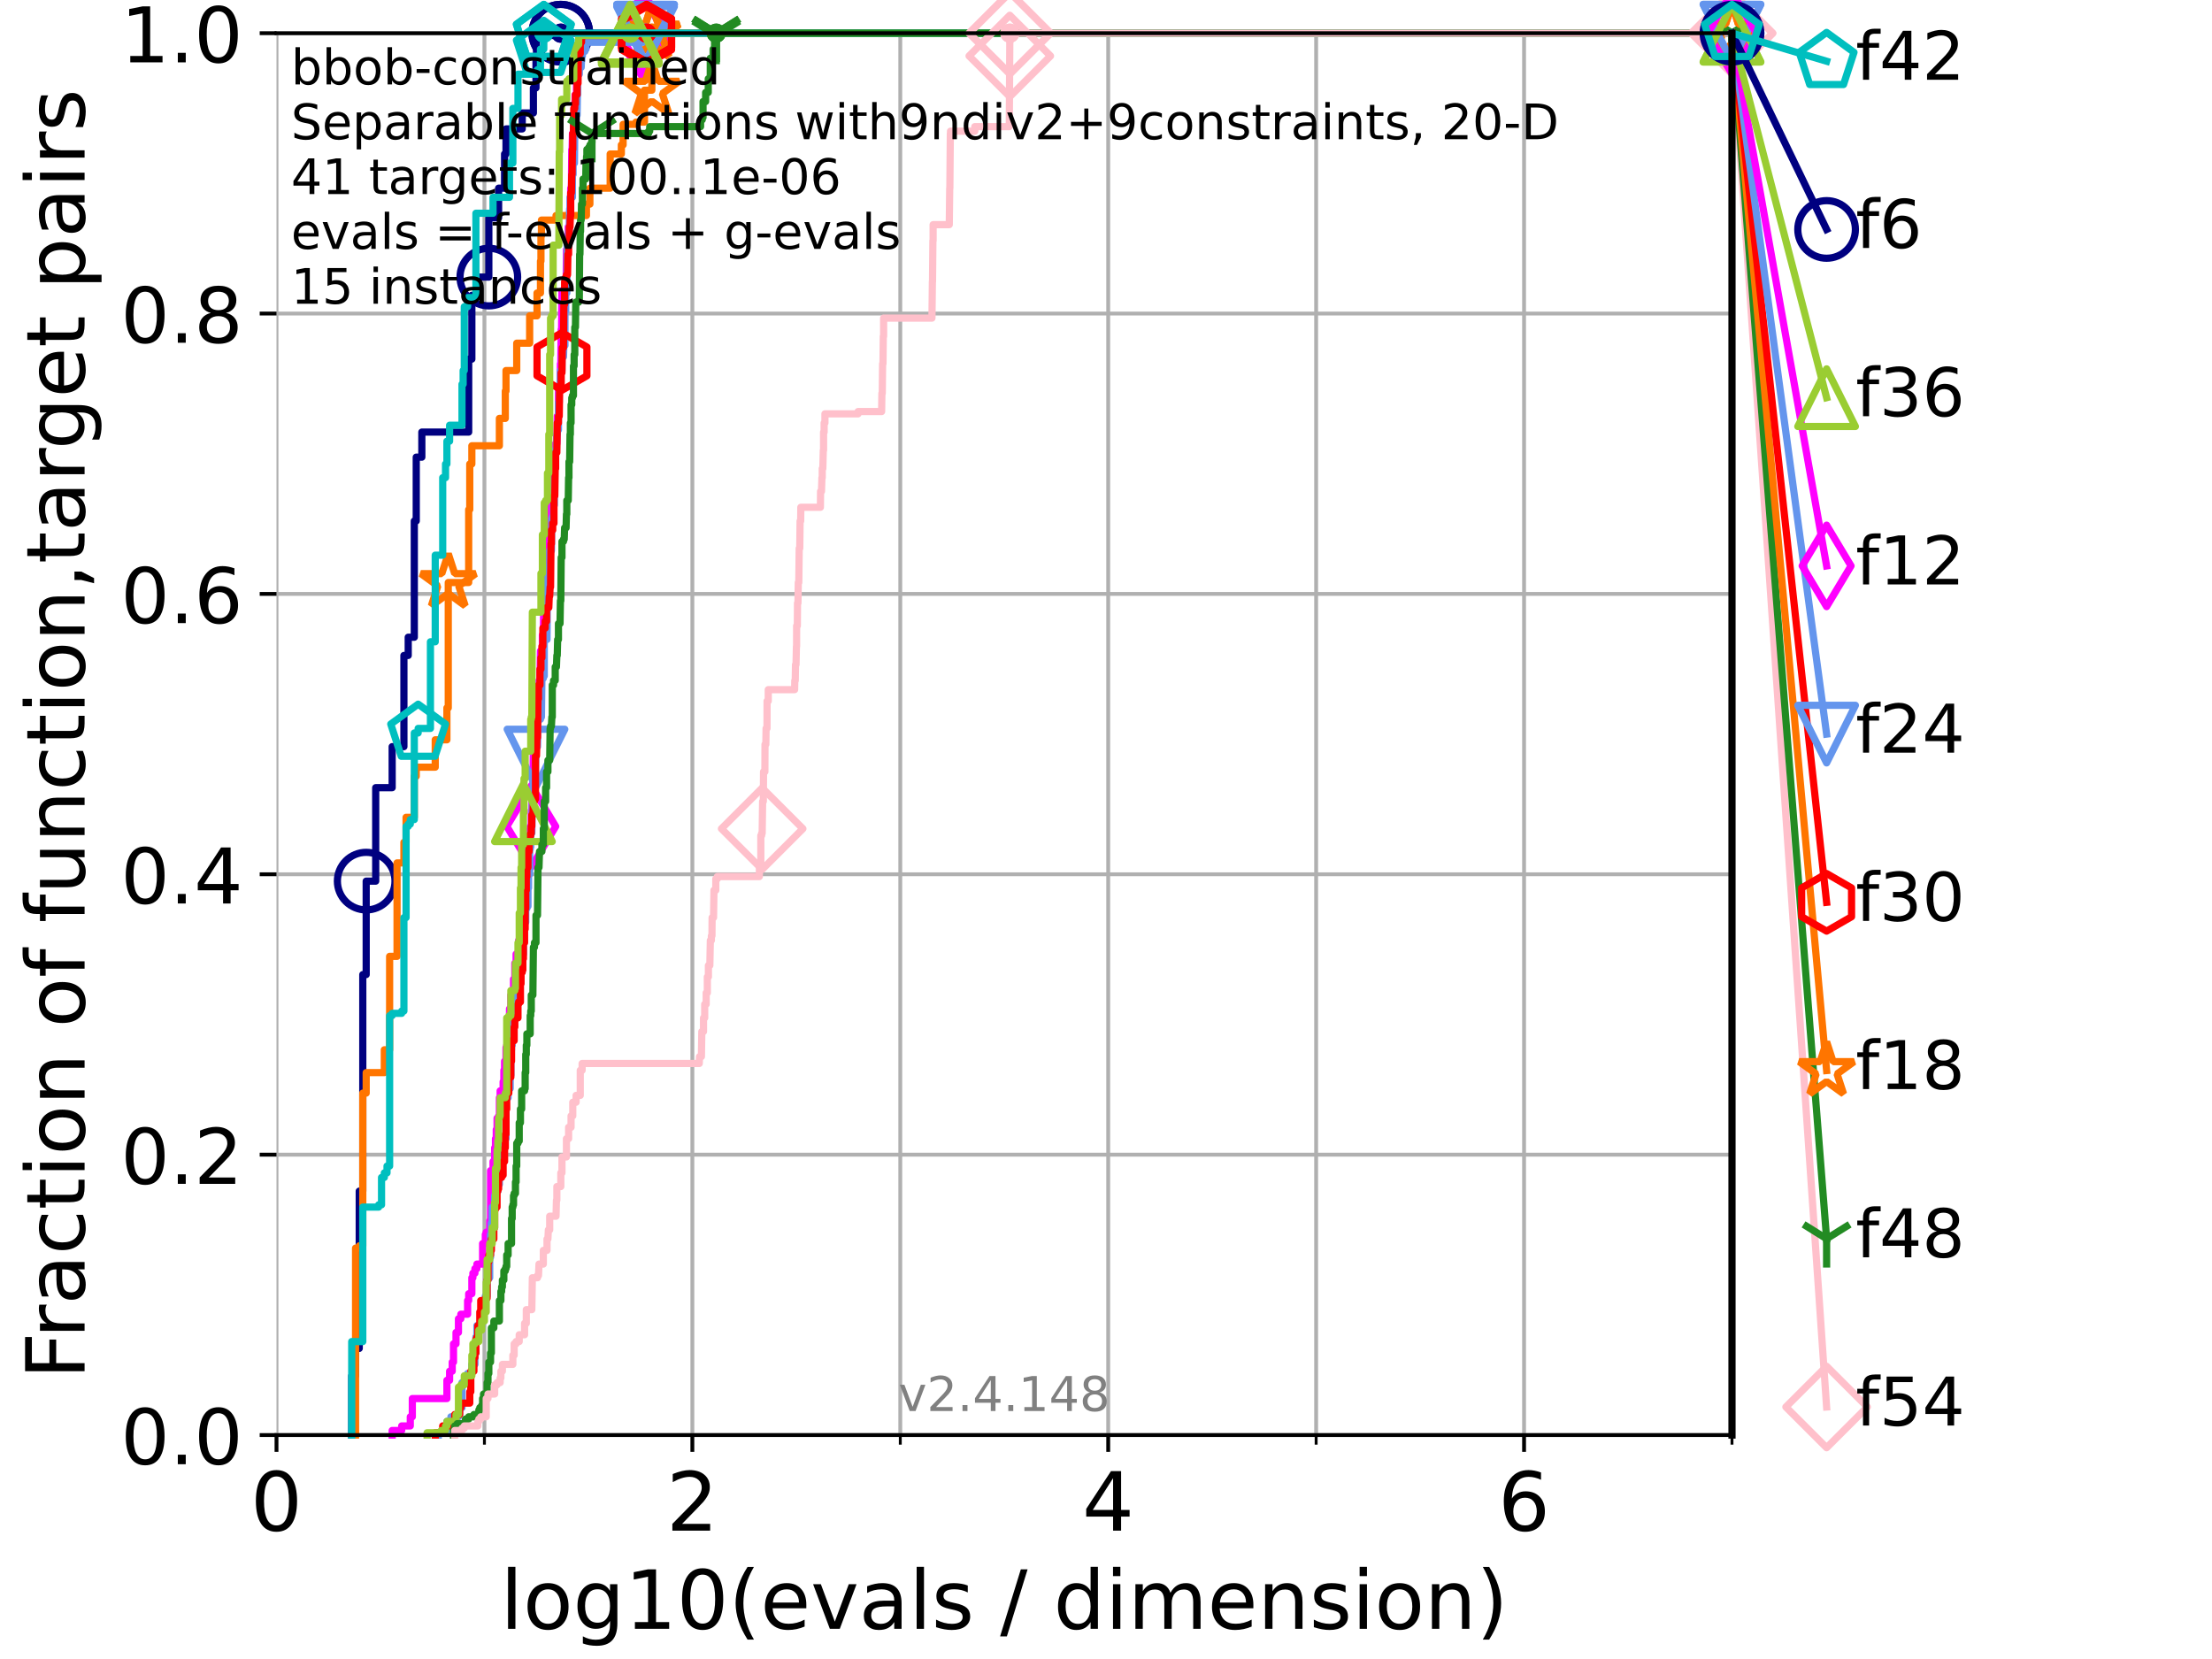 <?xml version="1.0" encoding="utf-8" standalone="no"?>
<!DOCTYPE svg PUBLIC "-//W3C//DTD SVG 1.1//EN"
  "http://www.w3.org/Graphics/SVG/1.1/DTD/svg11.dtd">
<!-- Created with matplotlib (https://matplotlib.org/) -->
<svg height="345.6pt" version="1.1" viewBox="0 0 460.8 345.6" width="460.8pt" xmlns="http://www.w3.org/2000/svg" xmlns:xlink="http://www.w3.org/1999/xlink">
 <defs>
  <style type="text/css">*{stroke-linecap:butt;stroke-linejoin:round;}</style>
 </defs>
 <g id="figure_1">
  <g id="patch_1">
   <path d="M 0 345.6 
L 460.8 345.6 
L 460.8 0 
L 0 0 
z
" style="fill:#ffffff;"/>
  </g>
  <g id="axes_1">
   <g id="patch_2">
    <path d="M 57.6 298.944 
L 360.806 298.944 
L 360.806 6.912 
L 57.6 6.912 
z
" style="fill:#ffffff;"/>
   </g>
   <g id="matplotlib.axis_1">
    <g id="xtick_1">
     <g id="line2d_1">
      <path clip-path="url(#pfd75a211cd)" d="M 57.6 298.944 
L 57.6 6.912 
" style="fill:none;stroke:#b0b0b0;stroke-linecap:square;stroke-width:0.8;"/>
     </g>
     <g id="line2d_2">
      <defs>
       <path d="M 0 0 
L 0 3.5 
" id="mcd572fe72a" style="stroke:#000000;stroke-width:0.8;"/>
      </defs>
      <g>
       <use style="stroke:#000000;stroke-width:0.8;" x="57.6" xlink:href="#mcd572fe72a" y="298.944"/>
      </g>
     </g>
     <g id="text_1">
      <!-- 0 -->
      <g transform="translate(52.192 318.861)scale(0.17 -0.17)">
       <defs>
        <path d="M 31.781 66.406 
Q 24.172 66.406 20.328 58.906 
Q 16.5 51.422 16.5 36.375 
Q 16.5 21.391 20.328 13.891 
Q 24.172 6.391 31.781 6.391 
Q 39.453 6.391 43.281 13.891 
Q 47.125 21.391 47.125 36.375 
Q 47.125 51.422 43.281 58.906 
Q 39.453 66.406 31.781 66.406 
z
M 31.781 74.219 
Q 44.047 74.219 50.516 64.516 
Q 56.984 54.828 56.984 36.375 
Q 56.984 17.969 50.516 8.266 
Q 44.047 -1.422 31.781 -1.422 
Q 19.531 -1.422 13.062 8.266 
Q 6.594 17.969 6.594 36.375 
Q 6.594 54.828 13.062 64.516 
Q 19.531 74.219 31.781 74.219 
z
" id="DejaVuSans-48"/>
       </defs>
       <use xlink:href="#DejaVuSans-48"/>
      </g>
     </g>
    </g>
    <g id="xtick_2">
     <g id="line2d_3">
      <path clip-path="url(#pfd75a211cd)" d="M 144.23 298.944 
L 144.23 6.912 
" style="fill:none;stroke:#b0b0b0;stroke-linecap:square;stroke-width:0.8;"/>
     </g>
     <g id="line2d_4">
      <g>
       <use style="stroke:#000000;stroke-width:0.8;" x="144.23" xlink:href="#mcd572fe72a" y="298.944"/>
      </g>
     </g>
     <g id="text_2">
      <!-- 2 -->
      <g transform="translate(138.822 318.861)scale(0.17 -0.17)">
       <defs>
        <path d="M 19.188 8.297 
L 53.609 8.297 
L 53.609 0 
L 7.328 0 
L 7.328 8.297 
Q 12.938 14.109 22.625 23.891 
Q 32.328 33.688 34.812 36.531 
Q 39.547 41.844 41.422 45.531 
Q 43.312 49.219 43.312 52.781 
Q 43.312 58.594 39.234 62.25 
Q 35.156 65.922 28.609 65.922 
Q 23.969 65.922 18.812 64.312 
Q 13.672 62.703 7.812 59.422 
L 7.812 69.391 
Q 13.766 71.781 18.938 73 
Q 24.125 74.219 28.422 74.219 
Q 39.75 74.219 46.484 68.547 
Q 53.219 62.891 53.219 53.422 
Q 53.219 48.922 51.531 44.891 
Q 49.859 40.875 45.406 35.406 
Q 44.188 33.984 37.641 27.219 
Q 31.109 20.453 19.188 8.297 
z
" id="DejaVuSans-50"/>
       </defs>
       <use xlink:href="#DejaVuSans-50"/>
      </g>
     </g>
    </g>
    <g id="xtick_3">
     <g id="line2d_5">
      <path clip-path="url(#pfd75a211cd)" d="M 230.861 298.944 
L 230.861 6.912 
" style="fill:none;stroke:#b0b0b0;stroke-linecap:square;stroke-width:0.8;"/>
     </g>
     <g id="line2d_6">
      <g>
       <use style="stroke:#000000;stroke-width:0.8;" x="230.861" xlink:href="#mcd572fe72a" y="298.944"/>
      </g>
     </g>
     <g id="text_3">
      <!-- 4 -->
      <g transform="translate(225.453 318.861)scale(0.17 -0.17)">
       <defs>
        <path d="M 37.797 64.312 
L 12.891 25.391 
L 37.797 25.391 
z
M 35.203 72.906 
L 47.609 72.906 
L 47.609 25.391 
L 58.016 25.391 
L 58.016 17.188 
L 47.609 17.188 
L 47.609 0 
L 37.797 0 
L 37.797 17.188 
L 4.891 17.188 
L 4.891 26.703 
z
" id="DejaVuSans-52"/>
       </defs>
       <use xlink:href="#DejaVuSans-52"/>
      </g>
     </g>
    </g>
    <g id="xtick_4">
     <g id="line2d_7">
      <path clip-path="url(#pfd75a211cd)" d="M 317.491 298.944 
L 317.491 6.912 
" style="fill:none;stroke:#b0b0b0;stroke-linecap:square;stroke-width:0.8;"/>
     </g>
     <g id="line2d_8">
      <g>
       <use style="stroke:#000000;stroke-width:0.8;" x="317.491" xlink:href="#mcd572fe72a" y="298.944"/>
      </g>
     </g>
     <g id="text_4">
      <!-- 6 -->
      <g transform="translate(312.083 318.861)scale(0.17 -0.17)">
       <defs>
        <path d="M 33.016 40.375 
Q 26.375 40.375 22.484 35.828 
Q 18.609 31.297 18.609 23.391 
Q 18.609 15.531 22.484 10.953 
Q 26.375 6.391 33.016 6.391 
Q 39.656 6.391 43.531 10.953 
Q 47.406 15.531 47.406 23.391 
Q 47.406 31.297 43.531 35.828 
Q 39.656 40.375 33.016 40.375 
z
M 52.594 71.297 
L 52.594 62.312 
Q 48.875 64.062 45.094 64.984 
Q 41.312 65.922 37.594 65.922 
Q 27.828 65.922 22.672 59.328 
Q 17.531 52.734 16.797 39.406 
Q 19.672 43.656 24.016 45.922 
Q 28.375 48.188 33.594 48.188 
Q 44.578 48.188 50.953 41.516 
Q 57.328 34.859 57.328 23.391 
Q 57.328 12.156 50.688 5.359 
Q 44.047 -1.422 33.016 -1.422 
Q 20.359 -1.422 13.672 8.266 
Q 6.984 17.969 6.984 36.375 
Q 6.984 53.656 15.188 63.938 
Q 23.391 74.219 37.203 74.219 
Q 40.922 74.219 44.703 73.484 
Q 48.484 72.75 52.594 71.297 
z
" id="DejaVuSans-54"/>
       </defs>
       <use xlink:href="#DejaVuSans-54"/>
      </g>
     </g>
    </g>
    <g id="xtick_5">
     <g id="line2d_9">
      <path clip-path="url(#pfd75a211cd)" d="M 100.915 298.944 
L 100.915 6.912 
" style="fill:none;stroke:#b0b0b0;stroke-linecap:square;stroke-width:0.8;"/>
     </g>
     <g id="line2d_10">
      <defs>
       <path d="M 0 0 
L 0 2 
" id="m3b1460fa96" style="stroke:#000000;stroke-width:0.6;"/>
      </defs>
      <g>
       <use style="stroke:#000000;stroke-width:0.6;" x="100.915" xlink:href="#m3b1460fa96" y="298.944"/>
      </g>
     </g>
    </g>
    <g id="xtick_6">
     <g id="line2d_11">
      <path clip-path="url(#pfd75a211cd)" d="M 187.546 298.944 
L 187.546 6.912 
" style="fill:none;stroke:#b0b0b0;stroke-linecap:square;stroke-width:0.8;"/>
     </g>
     <g id="line2d_12">
      <g>
       <use style="stroke:#000000;stroke-width:0.6;" x="187.546" xlink:href="#m3b1460fa96" y="298.944"/>
      </g>
     </g>
    </g>
    <g id="xtick_7">
     <g id="line2d_13">
      <path clip-path="url(#pfd75a211cd)" d="M 274.176 298.944 
L 274.176 6.912 
" style="fill:none;stroke:#b0b0b0;stroke-linecap:square;stroke-width:0.8;"/>
     </g>
     <g id="line2d_14">
      <g>
       <use style="stroke:#000000;stroke-width:0.6;" x="274.176" xlink:href="#m3b1460fa96" y="298.944"/>
      </g>
     </g>
    </g>
    <g id="xtick_8">
     <g id="line2d_15">
      <path clip-path="url(#pfd75a211cd)" d="M 360.806 298.944 
L 360.806 6.912 
" style="fill:none;stroke:#b0b0b0;stroke-linecap:square;stroke-width:0.8;"/>
     </g>
     <g id="line2d_16">
      <g>
       <use style="stroke:#000000;stroke-width:0.6;" x="360.806" xlink:href="#m3b1460fa96" y="298.944"/>
      </g>
     </g>
    </g>
    <g id="text_5">
     <!-- log10(evals / dimension) -->
     <g transform="translate(104.239 339.314)scale(0.17 -0.17)">
      <defs>
       <path d="M 9.422 75.984 
L 18.406 75.984 
L 18.406 0 
L 9.422 0 
z
" id="DejaVuSans-108"/>
       <path d="M 30.609 48.391 
Q 23.391 48.391 19.188 42.75 
Q 14.984 37.109 14.984 27.297 
Q 14.984 17.484 19.156 11.844 
Q 23.344 6.203 30.609 6.203 
Q 37.797 6.203 41.984 11.859 
Q 46.188 17.531 46.188 27.297 
Q 46.188 37.016 41.984 42.703 
Q 37.797 48.391 30.609 48.391 
z
M 30.609 56 
Q 42.328 56 49.016 48.375 
Q 55.719 40.766 55.719 27.297 
Q 55.719 13.875 49.016 6.219 
Q 42.328 -1.422 30.609 -1.422 
Q 18.844 -1.422 12.172 6.219 
Q 5.516 13.875 5.516 27.297 
Q 5.516 40.766 12.172 48.375 
Q 18.844 56 30.609 56 
z
" id="DejaVuSans-111"/>
       <path d="M 45.406 27.984 
Q 45.406 37.75 41.375 43.109 
Q 37.359 48.484 30.078 48.484 
Q 22.859 48.484 18.828 43.109 
Q 14.797 37.75 14.797 27.984 
Q 14.797 18.266 18.828 12.891 
Q 22.859 7.516 30.078 7.516 
Q 37.359 7.516 41.375 12.891 
Q 45.406 18.266 45.406 27.984 
z
M 54.391 6.781 
Q 54.391 -7.172 48.188 -13.984 
Q 42 -20.797 29.203 -20.797 
Q 24.469 -20.797 20.266 -20.094 
Q 16.062 -19.391 12.109 -17.922 
L 12.109 -9.188 
Q 16.062 -11.328 19.922 -12.344 
Q 23.781 -13.375 27.781 -13.375 
Q 36.625 -13.375 41.016 -8.766 
Q 45.406 -4.156 45.406 5.172 
L 45.406 9.625 
Q 42.625 4.781 38.281 2.391 
Q 33.938 0 27.875 0 
Q 17.828 0 11.672 7.656 
Q 5.516 15.328 5.516 27.984 
Q 5.516 40.672 11.672 48.328 
Q 17.828 56 27.875 56 
Q 33.938 56 38.281 53.609 
Q 42.625 51.219 45.406 46.391 
L 45.406 54.688 
L 54.391 54.688 
z
" id="DejaVuSans-103"/>
       <path d="M 12.406 8.297 
L 28.516 8.297 
L 28.516 63.922 
L 10.984 60.406 
L 10.984 69.391 
L 28.422 72.906 
L 38.281 72.906 
L 38.281 8.297 
L 54.391 8.297 
L 54.391 0 
L 12.406 0 
z
" id="DejaVuSans-49"/>
       <path d="M 31 75.875 
Q 24.469 64.656 21.281 53.656 
Q 18.109 42.672 18.109 31.391 
Q 18.109 20.125 21.312 9.062 
Q 24.516 -2 31 -13.188 
L 23.188 -13.188 
Q 15.875 -1.703 12.234 9.375 
Q 8.594 20.453 8.594 31.391 
Q 8.594 42.281 12.203 53.312 
Q 15.828 64.359 23.188 75.875 
z
" id="DejaVuSans-40"/>
       <path d="M 56.203 29.594 
L 56.203 25.203 
L 14.891 25.203 
Q 15.484 15.922 20.484 11.062 
Q 25.484 6.203 34.422 6.203 
Q 39.594 6.203 44.453 7.469 
Q 49.312 8.734 54.109 11.281 
L 54.109 2.781 
Q 49.266 0.734 44.188 -0.344 
Q 39.109 -1.422 33.891 -1.422 
Q 20.797 -1.422 13.156 6.188 
Q 5.516 13.812 5.516 26.812 
Q 5.516 40.234 12.766 48.109 
Q 20.016 56 32.328 56 
Q 43.359 56 49.781 48.891 
Q 56.203 41.797 56.203 29.594 
z
M 47.219 32.234 
Q 47.125 39.594 43.094 43.984 
Q 39.062 48.391 32.422 48.391 
Q 24.906 48.391 20.391 44.141 
Q 15.875 39.891 15.188 32.172 
z
" id="DejaVuSans-101"/>
       <path d="M 2.984 54.688 
L 12.5 54.688 
L 29.594 8.797 
L 46.688 54.688 
L 56.203 54.688 
L 35.688 0 
L 23.484 0 
z
" id="DejaVuSans-118"/>
       <path d="M 34.281 27.484 
Q 23.391 27.484 19.188 25 
Q 14.984 22.516 14.984 16.5 
Q 14.984 11.719 18.141 8.906 
Q 21.297 6.109 26.703 6.109 
Q 34.188 6.109 38.703 11.406 
Q 43.219 16.703 43.219 25.484 
L 43.219 27.484 
z
M 52.203 31.203 
L 52.203 0 
L 43.219 0 
L 43.219 8.297 
Q 40.141 3.328 35.547 0.953 
Q 30.953 -1.422 24.312 -1.422 
Q 15.922 -1.422 10.953 3.297 
Q 6 8.016 6 15.922 
Q 6 25.141 12.172 29.828 
Q 18.359 34.516 30.609 34.516 
L 43.219 34.516 
L 43.219 35.406 
Q 43.219 41.609 39.141 45 
Q 35.062 48.391 27.688 48.391 
Q 23 48.391 18.547 47.266 
Q 14.109 46.141 10.016 43.891 
L 10.016 52.203 
Q 14.938 54.109 19.578 55.047 
Q 24.219 56 28.609 56 
Q 40.484 56 46.344 49.844 
Q 52.203 43.703 52.203 31.203 
z
" id="DejaVuSans-97"/>
       <path d="M 44.281 53.078 
L 44.281 44.578 
Q 40.484 46.531 36.375 47.5 
Q 32.281 48.484 27.875 48.484 
Q 21.188 48.484 17.844 46.438 
Q 14.5 44.391 14.5 40.281 
Q 14.5 37.156 16.891 35.375 
Q 19.281 33.594 26.516 31.984 
L 29.594 31.297 
Q 39.156 29.25 43.188 25.516 
Q 47.219 21.781 47.219 15.094 
Q 47.219 7.469 41.188 3.016 
Q 35.156 -1.422 24.609 -1.422 
Q 20.219 -1.422 15.453 -0.562 
Q 10.688 0.297 5.422 2 
L 5.422 11.281 
Q 10.406 8.688 15.234 7.391 
Q 20.062 6.109 24.812 6.109 
Q 31.156 6.109 34.562 8.281 
Q 37.984 10.453 37.984 14.406 
Q 37.984 18.062 35.516 20.016 
Q 33.062 21.969 24.703 23.781 
L 21.578 24.516 
Q 13.234 26.266 9.516 29.906 
Q 5.812 33.547 5.812 39.891 
Q 5.812 47.609 11.281 51.797 
Q 16.75 56 26.812 56 
Q 31.781 56 36.172 55.266 
Q 40.578 54.547 44.281 53.078 
z
" id="DejaVuSans-115"/>
       <path id="DejaVuSans-32"/>
       <path d="M 25.391 72.906 
L 33.688 72.906 
L 8.297 -9.281 
L 0 -9.281 
z
" id="DejaVuSans-47"/>
       <path d="M 45.406 46.391 
L 45.406 75.984 
L 54.391 75.984 
L 54.391 0 
L 45.406 0 
L 45.406 8.203 
Q 42.578 3.328 38.25 0.953 
Q 33.938 -1.422 27.875 -1.422 
Q 17.969 -1.422 11.734 6.484 
Q 5.516 14.406 5.516 27.297 
Q 5.516 40.188 11.734 48.094 
Q 17.969 56 27.875 56 
Q 33.938 56 38.25 53.625 
Q 42.578 51.266 45.406 46.391 
z
M 14.797 27.297 
Q 14.797 17.391 18.875 11.75 
Q 22.953 6.109 30.078 6.109 
Q 37.203 6.109 41.297 11.75 
Q 45.406 17.391 45.406 27.297 
Q 45.406 37.203 41.297 42.844 
Q 37.203 48.484 30.078 48.484 
Q 22.953 48.484 18.875 42.844 
Q 14.797 37.203 14.797 27.297 
z
" id="DejaVuSans-100"/>
       <path d="M 9.422 54.688 
L 18.406 54.688 
L 18.406 0 
L 9.422 0 
z
M 9.422 75.984 
L 18.406 75.984 
L 18.406 64.594 
L 9.422 64.594 
z
" id="DejaVuSans-105"/>
       <path d="M 52 44.188 
Q 55.375 50.25 60.062 53.125 
Q 64.75 56 71.094 56 
Q 79.641 56 84.281 50.016 
Q 88.922 44.047 88.922 33.016 
L 88.922 0 
L 79.891 0 
L 79.891 32.719 
Q 79.891 40.578 77.094 44.375 
Q 74.312 48.188 68.609 48.188 
Q 61.625 48.188 57.562 43.547 
Q 53.516 38.922 53.516 30.906 
L 53.516 0 
L 44.484 0 
L 44.484 32.719 
Q 44.484 40.625 41.703 44.406 
Q 38.922 48.188 33.109 48.188 
Q 26.219 48.188 22.156 43.531 
Q 18.109 38.875 18.109 30.906 
L 18.109 0 
L 9.078 0 
L 9.078 54.688 
L 18.109 54.688 
L 18.109 46.188 
Q 21.188 51.219 25.484 53.609 
Q 29.781 56 35.688 56 
Q 41.656 56 45.828 52.969 
Q 50 49.953 52 44.188 
z
" id="DejaVuSans-109"/>
       <path d="M 54.891 33.016 
L 54.891 0 
L 45.906 0 
L 45.906 32.719 
Q 45.906 40.484 42.875 44.328 
Q 39.844 48.188 33.797 48.188 
Q 26.516 48.188 22.312 43.547 
Q 18.109 38.922 18.109 30.906 
L 18.109 0 
L 9.078 0 
L 9.078 54.688 
L 18.109 54.688 
L 18.109 46.188 
Q 21.344 51.125 25.703 53.562 
Q 30.078 56 35.797 56 
Q 45.219 56 50.047 50.172 
Q 54.891 44.344 54.891 33.016 
z
" id="DejaVuSans-110"/>
       <path d="M 8.016 75.875 
L 15.828 75.875 
Q 23.141 64.359 26.781 53.312 
Q 30.422 42.281 30.422 31.391 
Q 30.422 20.453 26.781 9.375 
Q 23.141 -1.703 15.828 -13.188 
L 8.016 -13.188 
Q 14.5 -2 17.703 9.062 
Q 20.906 20.125 20.906 31.391 
Q 20.906 42.672 17.703 53.656 
Q 14.5 64.656 8.016 75.875 
z
" id="DejaVuSans-41"/>
      </defs>
      <use xlink:href="#DejaVuSans-108"/>
      <use x="27.783" xlink:href="#DejaVuSans-111"/>
      <use x="88.965" xlink:href="#DejaVuSans-103"/>
      <use x="152.441" xlink:href="#DejaVuSans-49"/>
      <use x="216.064" xlink:href="#DejaVuSans-48"/>
      <use x="279.688" xlink:href="#DejaVuSans-40"/>
      <use x="318.701" xlink:href="#DejaVuSans-101"/>
      <use x="380.225" xlink:href="#DejaVuSans-118"/>
      <use x="439.404" xlink:href="#DejaVuSans-97"/>
      <use x="500.684" xlink:href="#DejaVuSans-108"/>
      <use x="528.467" xlink:href="#DejaVuSans-115"/>
      <use x="580.566" xlink:href="#DejaVuSans-32"/>
      <use x="612.354" xlink:href="#DejaVuSans-47"/>
      <use x="646.045" xlink:href="#DejaVuSans-32"/>
      <use x="677.832" xlink:href="#DejaVuSans-100"/>
      <use x="741.309" xlink:href="#DejaVuSans-105"/>
      <use x="769.092" xlink:href="#DejaVuSans-109"/>
      <use x="866.504" xlink:href="#DejaVuSans-101"/>
      <use x="928.027" xlink:href="#DejaVuSans-110"/>
      <use x="991.406" xlink:href="#DejaVuSans-115"/>
      <use x="1043.506" xlink:href="#DejaVuSans-105"/>
      <use x="1071.289" xlink:href="#DejaVuSans-111"/>
      <use x="1132.471" xlink:href="#DejaVuSans-110"/>
      <use x="1195.85" xlink:href="#DejaVuSans-41"/>
     </g>
    </g>
   </g>
   <g id="matplotlib.axis_2">
    <g id="ytick_1">
     <g id="line2d_17">
      <path clip-path="url(#pfd75a211cd)" d="M 57.6 298.944 
L 360.806 298.944 
" style="fill:none;stroke:#b0b0b0;stroke-linecap:square;stroke-width:0.8;"/>
     </g>
     <g id="line2d_18">
      <defs>
       <path d="M 0 0 
L -3.5 0 
" id="mbceede2cd2" style="stroke:#000000;stroke-width:0.8;"/>
      </defs>
      <g>
       <use style="stroke:#000000;stroke-width:0.8;" x="57.6" xlink:href="#mbceede2cd2" y="298.944"/>
      </g>
     </g>
     <g id="text_6">
      <!-- 0.0 -->
      <g transform="translate(25.155 305.023)scale(0.16 -0.16)">
       <defs>
        <path d="M 10.688 12.406 
L 21 12.406 
L 21 0 
L 10.688 0 
z
" id="DejaVuSans-46"/>
       </defs>
       <use xlink:href="#DejaVuSans-48"/>
       <use x="63.623" xlink:href="#DejaVuSans-46"/>
       <use x="95.41" xlink:href="#DejaVuSans-48"/>
      </g>
     </g>
    </g>
    <g id="ytick_2">
     <g id="line2d_19">
      <path clip-path="url(#pfd75a211cd)" d="M 57.6 240.538 
L 360.806 240.538 
" style="fill:none;stroke:#b0b0b0;stroke-linecap:square;stroke-width:0.8;"/>
     </g>
     <g id="line2d_20">
      <g>
       <use style="stroke:#000000;stroke-width:0.8;" x="57.6" xlink:href="#mbceede2cd2" y="240.538"/>
      </g>
     </g>
     <g id="text_7">
      <!-- 0.2 -->
      <g transform="translate(25.155 246.616)scale(0.16 -0.16)">
       <use xlink:href="#DejaVuSans-48"/>
       <use x="63.623" xlink:href="#DejaVuSans-46"/>
       <use x="95.41" xlink:href="#DejaVuSans-50"/>
      </g>
     </g>
    </g>
    <g id="ytick_3">
     <g id="line2d_21">
      <path clip-path="url(#pfd75a211cd)" d="M 57.6 182.131 
L 360.806 182.131 
" style="fill:none;stroke:#b0b0b0;stroke-linecap:square;stroke-width:0.8;"/>
     </g>
     <g id="line2d_22">
      <g>
       <use style="stroke:#000000;stroke-width:0.8;" x="57.6" xlink:href="#mbceede2cd2" y="182.131"/>
      </g>
     </g>
     <g id="text_8">
      <!-- 0.4 -->
      <g transform="translate(25.155 188.21)scale(0.16 -0.16)">
       <use xlink:href="#DejaVuSans-48"/>
       <use x="63.623" xlink:href="#DejaVuSans-46"/>
       <use x="95.41" xlink:href="#DejaVuSans-52"/>
      </g>
     </g>
    </g>
    <g id="ytick_4">
     <g id="line2d_23">
      <path clip-path="url(#pfd75a211cd)" d="M 57.6 123.725 
L 360.806 123.725 
" style="fill:none;stroke:#b0b0b0;stroke-linecap:square;stroke-width:0.8;"/>
     </g>
     <g id="line2d_24">
      <g>
       <use style="stroke:#000000;stroke-width:0.8;" x="57.6" xlink:href="#mbceede2cd2" y="123.725"/>
      </g>
     </g>
     <g id="text_9">
      <!-- 0.6 -->
      <g transform="translate(25.155 129.804)scale(0.16 -0.16)">
       <use xlink:href="#DejaVuSans-48"/>
       <use x="63.623" xlink:href="#DejaVuSans-46"/>
       <use x="95.41" xlink:href="#DejaVuSans-54"/>
      </g>
     </g>
    </g>
    <g id="ytick_5">
     <g id="line2d_25">
      <path clip-path="url(#pfd75a211cd)" d="M 57.6 65.318 
L 360.806 65.318 
" style="fill:none;stroke:#b0b0b0;stroke-linecap:square;stroke-width:0.8;"/>
     </g>
     <g id="line2d_26">
      <g>
       <use style="stroke:#000000;stroke-width:0.8;" x="57.6" xlink:href="#mbceede2cd2" y="65.318"/>
      </g>
     </g>
     <g id="text_10">
      <!-- 0.8 -->
      <g transform="translate(25.155 71.397)scale(0.16 -0.16)">
       <defs>
        <path d="M 31.781 34.625 
Q 24.75 34.625 20.719 30.859 
Q 16.703 27.094 16.703 20.516 
Q 16.703 13.922 20.719 10.156 
Q 24.75 6.391 31.781 6.391 
Q 38.812 6.391 42.859 10.172 
Q 46.922 13.969 46.922 20.516 
Q 46.922 27.094 42.891 30.859 
Q 38.875 34.625 31.781 34.625 
z
M 21.922 38.812 
Q 15.578 40.375 12.031 44.719 
Q 8.5 49.078 8.5 55.328 
Q 8.5 64.062 14.719 69.141 
Q 20.953 74.219 31.781 74.219 
Q 42.672 74.219 48.875 69.141 
Q 55.078 64.062 55.078 55.328 
Q 55.078 49.078 51.531 44.719 
Q 48 40.375 41.703 38.812 
Q 48.828 37.156 52.797 32.312 
Q 56.781 27.484 56.781 20.516 
Q 56.781 9.906 50.312 4.234 
Q 43.844 -1.422 31.781 -1.422 
Q 19.734 -1.422 13.25 4.234 
Q 6.781 9.906 6.781 20.516 
Q 6.781 27.484 10.781 32.312 
Q 14.797 37.156 21.922 38.812 
z
M 18.312 54.391 
Q 18.312 48.734 21.844 45.562 
Q 25.391 42.391 31.781 42.391 
Q 38.141 42.391 41.719 45.562 
Q 45.312 48.734 45.312 54.391 
Q 45.312 60.062 41.719 63.234 
Q 38.141 66.406 31.781 66.406 
Q 25.391 66.406 21.844 63.234 
Q 18.312 60.062 18.312 54.391 
z
" id="DejaVuSans-56"/>
       </defs>
       <use xlink:href="#DejaVuSans-48"/>
       <use x="63.623" xlink:href="#DejaVuSans-46"/>
       <use x="95.41" xlink:href="#DejaVuSans-56"/>
      </g>
     </g>
    </g>
    <g id="ytick_6">
     <g id="line2d_27">
      <path clip-path="url(#pfd75a211cd)" d="M 57.6 6.912 
L 360.806 6.912 
" style="fill:none;stroke:#b0b0b0;stroke-linecap:square;stroke-width:0.8;"/>
     </g>
     <g id="line2d_28">
      <g>
       <use style="stroke:#000000;stroke-width:0.8;" x="57.6" xlink:href="#mbceede2cd2" y="6.912"/>
      </g>
     </g>
     <g id="text_11">
      <!-- 1.0 -->
      <g transform="translate(25.155 12.991)scale(0.16 -0.16)">
       <use xlink:href="#DejaVuSans-49"/>
       <use x="63.623" xlink:href="#DejaVuSans-46"/>
       <use x="95.41" xlink:href="#DejaVuSans-48"/>
      </g>
     </g>
    </g>
    <g id="text_12">
     <!-- Fraction of function,target pairs -->
     <g transform="translate(17.62 287.313)rotate(-90)scale(0.17 -0.17)">
      <defs>
       <path d="M 9.812 72.906 
L 51.703 72.906 
L 51.703 64.594 
L 19.672 64.594 
L 19.672 43.109 
L 48.578 43.109 
L 48.578 34.812 
L 19.672 34.812 
L 19.672 0 
L 9.812 0 
z
" id="DejaVuSans-70"/>
       <path d="M 41.109 46.297 
Q 39.594 47.172 37.812 47.578 
Q 36.031 48 33.891 48 
Q 26.266 48 22.188 43.047 
Q 18.109 38.094 18.109 28.812 
L 18.109 0 
L 9.078 0 
L 9.078 54.688 
L 18.109 54.688 
L 18.109 46.188 
Q 20.953 51.172 25.484 53.578 
Q 30.031 56 36.531 56 
Q 37.453 56 38.578 55.875 
Q 39.703 55.766 41.062 55.516 
z
" id="DejaVuSans-114"/>
       <path d="M 48.781 52.594 
L 48.781 44.188 
Q 44.969 46.297 41.141 47.344 
Q 37.312 48.391 33.406 48.391 
Q 24.656 48.391 19.812 42.844 
Q 14.984 37.312 14.984 27.297 
Q 14.984 17.281 19.812 11.734 
Q 24.656 6.203 33.406 6.203 
Q 37.312 6.203 41.141 7.25 
Q 44.969 8.297 48.781 10.406 
L 48.781 2.094 
Q 45.016 0.344 40.984 -0.531 
Q 36.969 -1.422 32.422 -1.422 
Q 20.062 -1.422 12.781 6.344 
Q 5.516 14.109 5.516 27.297 
Q 5.516 40.672 12.859 48.328 
Q 20.219 56 33.016 56 
Q 37.156 56 41.109 55.141 
Q 45.062 54.297 48.781 52.594 
z
" id="DejaVuSans-99"/>
       <path d="M 18.312 70.219 
L 18.312 54.688 
L 36.812 54.688 
L 36.812 47.703 
L 18.312 47.703 
L 18.312 18.016 
Q 18.312 11.328 20.141 9.422 
Q 21.969 7.516 27.594 7.516 
L 36.812 7.516 
L 36.812 0 
L 27.594 0 
Q 17.188 0 13.234 3.875 
Q 9.281 7.766 9.281 18.016 
L 9.281 47.703 
L 2.688 47.703 
L 2.688 54.688 
L 9.281 54.688 
L 9.281 70.219 
z
" id="DejaVuSans-116"/>
       <path d="M 37.109 75.984 
L 37.109 68.5 
L 28.516 68.5 
Q 23.688 68.5 21.797 66.547 
Q 19.922 64.594 19.922 59.516 
L 19.922 54.688 
L 34.719 54.688 
L 34.719 47.703 
L 19.922 47.703 
L 19.922 0 
L 10.891 0 
L 10.891 47.703 
L 2.297 47.703 
L 2.297 54.688 
L 10.891 54.688 
L 10.891 58.5 
Q 10.891 67.625 15.141 71.797 
Q 19.391 75.984 28.609 75.984 
z
" id="DejaVuSans-102"/>
       <path d="M 8.5 21.578 
L 8.5 54.688 
L 17.484 54.688 
L 17.484 21.922 
Q 17.484 14.156 20.5 10.266 
Q 23.531 6.391 29.594 6.391 
Q 36.859 6.391 41.078 11.031 
Q 45.312 15.672 45.312 23.688 
L 45.312 54.688 
L 54.297 54.688 
L 54.297 0 
L 45.312 0 
L 45.312 8.406 
Q 42.047 3.422 37.719 1 
Q 33.406 -1.422 27.688 -1.422 
Q 18.266 -1.422 13.375 4.438 
Q 8.5 10.297 8.5 21.578 
z
M 31.109 56 
z
" id="DejaVuSans-117"/>
       <path d="M 11.719 12.406 
L 22.016 12.406 
L 22.016 4 
L 14.016 -11.625 
L 7.719 -11.625 
L 11.719 4 
z
" id="DejaVuSans-44"/>
       <path d="M 18.109 8.203 
L 18.109 -20.797 
L 9.078 -20.797 
L 9.078 54.688 
L 18.109 54.688 
L 18.109 46.391 
Q 20.953 51.266 25.266 53.625 
Q 29.594 56 35.594 56 
Q 45.562 56 51.781 48.094 
Q 58.016 40.188 58.016 27.297 
Q 58.016 14.406 51.781 6.484 
Q 45.562 -1.422 35.594 -1.422 
Q 29.594 -1.422 25.266 0.953 
Q 20.953 3.328 18.109 8.203 
z
M 48.688 27.297 
Q 48.688 37.203 44.609 42.844 
Q 40.531 48.484 33.406 48.484 
Q 26.266 48.484 22.188 42.844 
Q 18.109 37.203 18.109 27.297 
Q 18.109 17.391 22.188 11.75 
Q 26.266 6.109 33.406 6.109 
Q 40.531 6.109 44.609 11.75 
Q 48.688 17.391 48.688 27.297 
z
" id="DejaVuSans-112"/>
      </defs>
      <use xlink:href="#DejaVuSans-70"/>
      <use x="50.27" xlink:href="#DejaVuSans-114"/>
      <use x="91.383" xlink:href="#DejaVuSans-97"/>
      <use x="152.662" xlink:href="#DejaVuSans-99"/>
      <use x="207.643" xlink:href="#DejaVuSans-116"/>
      <use x="246.852" xlink:href="#DejaVuSans-105"/>
      <use x="274.635" xlink:href="#DejaVuSans-111"/>
      <use x="335.816" xlink:href="#DejaVuSans-110"/>
      <use x="399.195" xlink:href="#DejaVuSans-32"/>
      <use x="430.982" xlink:href="#DejaVuSans-111"/>
      <use x="492.164" xlink:href="#DejaVuSans-102"/>
      <use x="527.369" xlink:href="#DejaVuSans-32"/>
      <use x="559.156" xlink:href="#DejaVuSans-102"/>
      <use x="594.361" xlink:href="#DejaVuSans-117"/>
      <use x="657.74" xlink:href="#DejaVuSans-110"/>
      <use x="721.119" xlink:href="#DejaVuSans-99"/>
      <use x="776.1" xlink:href="#DejaVuSans-116"/>
      <use x="815.309" xlink:href="#DejaVuSans-105"/>
      <use x="843.092" xlink:href="#DejaVuSans-111"/>
      <use x="904.273" xlink:href="#DejaVuSans-110"/>
      <use x="967.652" xlink:href="#DejaVuSans-44"/>
      <use x="999.439" xlink:href="#DejaVuSans-116"/>
      <use x="1038.648" xlink:href="#DejaVuSans-97"/>
      <use x="1099.928" xlink:href="#DejaVuSans-114"/>
      <use x="1139.291" xlink:href="#DejaVuSans-103"/>
      <use x="1202.768" xlink:href="#DejaVuSans-101"/>
      <use x="1264.291" xlink:href="#DejaVuSans-116"/>
      <use x="1303.5" xlink:href="#DejaVuSans-32"/>
      <use x="1335.287" xlink:href="#DejaVuSans-112"/>
      <use x="1398.764" xlink:href="#DejaVuSans-97"/>
      <use x="1460.043" xlink:href="#DejaVuSans-105"/>
      <use x="1487.826" xlink:href="#DejaVuSans-114"/>
      <use x="1528.939" xlink:href="#DejaVuSans-115"/>
     </g>
    </g>
   </g>
   <g id="line2d_29">
    <defs>
     <path d="M 0 1.5 
C 0.398 1.5 0.779 1.342 1.061 1.061 
C 1.342 0.779 1.5 0.398 1.5 0 
C 1.5 -0.398 1.342 -0.779 1.061 -1.061 
C 0.779 -1.342 0.398 -1.5 0 -1.5 
C -0.398 -1.5 -0.779 -1.342 -1.061 -1.061 
C -1.342 -0.779 -1.5 -0.398 -1.5 0 
C -1.5 0.398 -1.342 0.779 -1.061 1.061 
C -0.779 1.342 -0.398 1.5 0 1.5 
z
" id="mb5f4230973" style="stroke:#000080;"/>
    </defs>
    <g>
     <use style="fill:#000080;stroke:#000080;" x="116.827" xlink:href="#mb5f4230973" y="6.912"/>
     <use style="fill:#000080;stroke:#000080;" x="116.827" xlink:href="#mb5f4230973" y="6.912"/>
    </g>
   </g>
   <g id="line2d_30">
    <path d="M 73.268 298.944 
L 73.268 286.598 
L 74.069 286.598 
L 74.069 280.9 
L 74.837 280.9 
L 74.837 248.135 
L 75.575 248.135 
L 75.575 203.025 
L 76.285 203.025 
L 76.285 183.556 
L 78.267 183.556 
L 78.267 164.087 
L 81.696 164.087 
L 81.696 155.54 
L 84.143 155.54 
L 84.143 136.546 
L 85.039 136.546 
L 85.039 132.747 
L 86.307 132.747 
L 86.307 108.53 
L 86.712 108.53 
L 86.712 95.234 
L 87.876 95.234 
L 87.876 90.011 
L 97.635 90.011 
L 97.635 74.815 
L 98.295 74.815 
L 98.295 61.52 
L 99.55 61.52 
L 99.55 57.721 
L 101.833 57.721 
L 101.833 45.375 
L 103.869 45.375 
L 103.869 39.202 
L 105.113 39.202 
L 105.113 32.079 
L 105.411 32.079 
L 105.411 26.856 
L 108.792 26.856 
L 108.792 23.532 
L 111.117 23.532 
L 111.117 18.308 
L 111.656 18.308 
L 111.656 12.135 
L 111.762 12.135 
L 111.762 7.387 
L 116.827 7.387 
L 116.827 6.912 
L 360.806 6.912 
" style="fill:none;stroke:#000080;stroke-linecap:square;stroke-width:1.5;"/>
   </g>
   <g id="line2d_31">
    <defs>
     <path d="M 0 6 
C 1.591 6 3.117 5.368 4.243 4.243 
C 5.368 3.117 6 1.591 6 0 
C 6 -1.591 5.368 -3.117 4.243 -4.243 
C 3.117 -5.368 1.591 -6 0 -6 
C -1.591 -6 -3.117 -5.368 -4.243 -4.243 
C -5.368 -3.117 -6 -1.591 -6 0 
C -6 1.591 -5.368 3.117 -4.243 4.243 
C -3.117 5.368 -1.591 6 0 6 
z
" id="md683257d6e" style="stroke:#000080;stroke-width:1.5;"/>
    </defs>
    <g>
     <use style="fill-opacity:0;stroke:#000080;stroke-width:1.5;" x="76.285" xlink:href="#md683257d6e" y="183.556"/>
     <use style="fill-opacity:0;stroke:#000080;stroke-width:1.5;" x="101.833" xlink:href="#md683257d6e" y="57.721"/>
     <use style="fill-opacity:0;stroke:#000080;stroke-width:1.5;" x="116.827" xlink:href="#md683257d6e" y="6.912"/>
     <use style="fill-opacity:0;stroke:#000080;stroke-width:1.5;" x="116.827" xlink:href="#md683257d6e" y="6.912"/>
     <use style="fill-opacity:0;stroke:#000080;stroke-width:1.5;" x="360.806" xlink:href="#md683257d6e" y="6.912"/>
    </g>
   </g>
   <g id="line2d_32">
    <path style="fill:none;stroke:#000080;stroke-linecap:square;stroke-width:1.5;"/>
    <g/>
   </g>
   <g id="line2d_33">
    <defs>
     <path d="M 0 1.5 
C 0.398 1.5 0.779 1.342 1.061 1.061 
C 1.342 0.779 1.5 0.398 1.5 0 
C 1.5 -0.398 1.342 -0.779 1.061 -1.061 
C 0.779 -1.342 0.398 -1.5 0 -1.5 
C -0.398 -1.5 -0.779 -1.342 -1.061 -1.061 
C -1.342 -0.779 -1.5 -0.398 -1.5 0 
C -1.5 0.398 -1.342 0.779 -1.061 1.061 
C -0.779 1.342 -0.398 1.5 0 1.5 
z
" id="m8401f76b2c" style="stroke:#ff00ff;"/>
    </defs>
    <g>
     <use style="fill:#ff00ff;stroke:#ff00ff;" x="133.999" xlink:href="#m8401f76b2c" y="6.912"/>
     <use style="fill:#ff00ff;stroke:#ff00ff;" x="133.999" xlink:href="#m8401f76b2c" y="6.912"/>
    </g>
   </g>
   <g id="line2d_34">
    <path d="M 81.696 298.944 
L 81.696 297.994 
L 83.678 297.994 
L 83.678 297.045 
L 85.471 297.045 
L 85.471 295.145 
L 85.894 295.145 
L 85.894 291.346 
L 93.099 291.346 
L 93.099 287.548 
L 93.66 287.548 
L 93.66 285.648 
L 94.206 285.648 
L 94.206 283.749 
L 94.472 283.749 
L 94.472 279.95 
L 94.995 279.95 
L 94.995 277.576 
L 95.503 277.576 
L 95.503 274.727 
L 95.999 274.727 
L 95.999 273.777 
L 97.41 273.777 
L 97.41 270.928 
L 97.635 270.928 
L 97.635 269.503 
L 98.295 269.503 
L 98.295 266.179 
L 98.51 266.179 
L 98.51 265.23 
L 98.933 265.23 
L 98.933 264.28 
L 99.347 264.28 
L 99.347 263.33 
L 100.535 263.33 
L 100.535 259.057 
L 101.102 259.057 
L 101.102 257.157 
L 101.288 257.157 
L 101.288 256.682 
L 102.011 256.682 
L 102.011 254.308 
L 102.188 254.308 
L 102.188 243.862 
L 102.708 243.862 
L 102.708 241.962 
L 103.047 241.962 
L 103.047 239.113 
L 103.214 239.113 
L 103.214 237.214 
L 103.38 237.214 
L 103.38 235.314 
L 103.544 235.314 
L 103.544 232.94 
L 103.869 232.94 
L 103.869 232.465 
L 104.029 232.465 
L 104.029 228.666 
L 104.188 228.666 
L 104.188 227.242 
L 104.809 227.242 
L 104.809 225.342 
L 104.962 225.342 
L 104.962 222.968 
L 105.113 222.968 
L 105.113 221.069 
L 105.411 221.069 
L 105.411 218.22 
L 105.559 218.22 
L 105.559 217.745 
L 105.995 217.745 
L 105.995 214.421 
L 106.138 214.421 
L 106.138 210.147 
L 106.421 210.147 
L 106.421 207.298 
L 106.974 207.298 
L 106.974 203.974 
L 107.245 203.974 
L 107.245 200.65 
L 107.512 200.65 
L 107.512 198.751 
L 108.034 198.751 
L 108.034 195.902 
L 108.29 195.902 
L 108.29 192.578 
L 108.417 192.578 
L 108.417 190.204 
L 108.668 190.204 
L 108.668 189.729 
L 108.792 189.729 
L 108.792 182.606 
L 108.915 182.606 
L 108.915 180.232 
L 109.159 180.232 
L 109.159 177.383 
L 109.757 177.383 
L 109.757 175.958 
L 109.874 175.958 
L 109.874 174.059 
L 110.106 174.059 
L 110.106 173.109 
L 110.449 173.109 
L 110.449 172.159 
L 110.675 172.159 
L 110.675 168.835 
L 110.786 168.835 
L 110.897 163.612 
L 111.007 163.612 
L 111.117 155.54 
L 111.55 155.54 
L 111.656 153.165 
L 111.762 153.165 
L 111.868 146.992 
L 111.972 146.992 
L 111.972 144.143 
L 112.283 144.143 
L 112.283 141.769 
L 112.488 141.769 
L 112.589 135.596 
L 112.989 135.596 
L 112.989 132.272 
L 113.186 132.272 
L 113.284 125.149 
L 113.381 125.149 
L 113.478 118.501 
L 113.574 118.501 
L 113.67 115.178 
L 114.327 115.178 
L 114.419 109.954 
L 114.51 109.954 
L 114.51 107.58 
L 114.692 107.58 
L 114.782 101.882 
L 114.962 101.882 
L 114.962 99.033 
L 115.227 99.033 
L 115.227 97.133 
L 115.662 97.133 
L 115.747 92.385 
L 116.002 92.385 
L 116.086 86.687 
L 116.337 86.687 
L 116.337 80.514 
L 116.665 80.514 
L 116.746 75.765 
L 116.827 75.765 
L 116.908 68.642 
L 116.988 68.642 
L 117.068 60.57 
L 117.618 60.57 
L 117.618 60.095 
L 117.925 60.095 
L 118.001 52.023 
L 118.302 52.023 
L 118.376 47.274 
L 118.672 47.274 
L 118.672 43.95 
L 118.817 43.95 
L 118.89 39.202 
L 119.034 39.202 
L 119.106 31.129 
L 119.177 31.129 
L 119.248 27.805 
L 119.46 27.805 
L 119.53 24.481 
L 119.739 24.481 
L 119.808 19.733 
L 120.081 19.733 
L 120.149 15.459 
L 120.284 15.459 
L 120.351 13.085 
L 120.683 13.085 
L 120.683 12.61 
L 120.879 12.61 
L 120.879 9.286 
L 121.009 9.286 
L 121.009 8.811 
L 121.202 8.811 
L 121.202 8.337 
L 133.967 8.337 
L 133.999 6.912 
L 360.806 6.912 
L 360.806 6.912 
" style="fill:none;stroke:#ff00ff;stroke-linecap:square;stroke-width:1.5;"/>
   </g>
   <g id="line2d_35">
    <defs>
     <path d="M -0 8.485 
L 5.091 0 
L 0 -8.485 
L -5.091 -0 
z
" id="mbdc555dd56" style="stroke:#ff00ff;stroke-linejoin:miter;stroke-width:1.5;"/>
    </defs>
    <g>
     <use style="fill-opacity:0;stroke:#ff00ff;stroke-linejoin:miter;stroke-width:1.5;" x="110.675" xlink:href="#mbdc555dd56" y="172.159"/>
     <use style="fill-opacity:0;stroke:#ff00ff;stroke-linejoin:miter;stroke-width:1.5;" x="133.999" xlink:href="#mbdc555dd56" y="7.862"/>
     <use style="fill-opacity:0;stroke:#ff00ff;stroke-linejoin:miter;stroke-width:1.5;" x="133.999" xlink:href="#mbdc555dd56" y="6.912"/>
     <use style="fill-opacity:0;stroke:#ff00ff;stroke-linejoin:miter;stroke-width:1.5;" x="133.999" xlink:href="#mbdc555dd56" y="6.912"/>
     <use style="fill-opacity:0;stroke:#ff00ff;stroke-linejoin:miter;stroke-width:1.5;" x="360.806" xlink:href="#mbdc555dd56" y="6.912"/>
    </g>
   </g>
   <g id="line2d_36">
    <path style="fill:none;stroke:#ff00ff;stroke-linecap:square;stroke-width:1.5;"/>
    <g/>
   </g>
   <g id="line2d_37">
    <defs>
     <path d="M 0 1.5 
C 0.398 1.5 0.779 1.342 1.061 1.061 
C 1.342 0.779 1.5 0.398 1.5 0 
C 1.5 -0.398 1.342 -0.779 1.061 -1.061 
C 0.779 -1.342 0.398 -1.5 0 -1.5 
C -0.398 -1.5 -0.779 -1.342 -1.061 -1.061 
C -1.342 -0.779 -1.5 -0.398 -1.5 0 
C -1.5 0.398 -1.342 0.779 -1.061 1.061 
C -0.779 1.342 -0.398 1.5 0 1.5 
z
" id="ma9e93cf0be" style="stroke:#ff7500;"/>
    </defs>
    <g>
     <use style="fill:#ff7500;stroke:#ff7500;" x="135.791" xlink:href="#ma9e93cf0be" y="6.912"/>
     <use style="fill:#ff7500;stroke:#ff7500;" x="135.791" xlink:href="#ma9e93cf0be" y="6.912"/>
    </g>
   </g>
   <g id="line2d_38">
    <path d="M 74.069 298.944 
L 74.069 260.006 
L 74.837 260.006 
L 74.837 259.532 
L 75.575 259.532 
L 75.575 227.717 
L 76.285 227.717 
L 76.285 223.443 
L 80.06 223.443 
L 80.06 218.695 
L 81.166 218.695 
L 81.166 199.226 
L 82.713 199.226 
L 82.713 179.757 
L 84.143 179.757 
L 84.143 175.483 
L 84.596 175.483 
L 84.596 170.26 
L 86.307 170.26 
L 86.307 161.713 
L 86.712 161.713 
L 86.712 159.813 
L 90.668 159.813 
L 90.668 154.115 
L 93.099 154.115 
L 93.099 147.467 
L 93.382 147.467 
L 93.382 121.351 
L 97.635 121.351 
L 97.635 106.155 
L 97.858 106.155 
L 97.858 96.658 
L 98.295 96.658 
L 98.295 92.86 
L 104.029 92.86 
L 104.029 87.161 
L 105.263 87.161 
L 105.263 81.463 
L 105.411 81.463 
L 105.411 77.19 
L 107.644 77.19 
L 107.644 71.491 
L 110.336 71.491 
L 110.336 65.793 
L 111.868 65.793 
L 111.868 61.045 
L 112.589 61.045 
L 112.589 54.397 
L 112.69 54.397 
L 112.69 49.174 
L 112.79 49.174 
L 112.79 45.85 
L 115.833 45.85 
L 115.833 44.9 
L 122.168 44.9 
L 122.168 42.526 
L 122.884 42.526 
L 122.884 39.202 
L 127.111 39.202 
L 127.111 32.079 
L 129.438 32.079 
L 129.438 30.18 
L 129.806 30.18 
L 129.806 25.906 
L 132.482 25.906 
L 132.482 25.431 
L 134.257 25.431 
L 134.257 18.783 
L 135.791 18.783 
L 135.791 6.912 
L 360.806 6.912 
" style="fill:none;stroke:#ff7500;stroke-linecap:square;stroke-width:1.5;"/>
   </g>
   <g id="line2d_39">
    <defs>
     <path d="M 0 -6 
L -1.347 -1.854 
L -5.706 -1.854 
L -2.18 0.708 
L -3.527 4.854 
L -0 2.292 
L 3.527 4.854 
L 2.18 0.708 
L 5.706 -1.854 
L 1.347 -1.854 
z
" id="m3a9ba2d6c3" style="stroke:#ff7500;stroke-linejoin:bevel;stroke-width:1.5;"/>
    </defs>
    <g>
     <use style="fill-opacity:0;stroke:#ff7500;stroke-linejoin:bevel;stroke-width:1.5;" x="93.382" xlink:href="#m3a9ba2d6c3" y="121.351"/>
     <use style="fill-opacity:0;stroke:#ff7500;stroke-linejoin:bevel;stroke-width:1.5;" x="135.791" xlink:href="#m3a9ba2d6c3" y="18.783"/>
     <use style="fill-opacity:0;stroke:#ff7500;stroke-linejoin:bevel;stroke-width:1.5;" x="135.791" xlink:href="#m3a9ba2d6c3" y="6.912"/>
     <use style="fill-opacity:0;stroke:#ff7500;stroke-linejoin:bevel;stroke-width:1.5;" x="135.791" xlink:href="#m3a9ba2d6c3" y="6.912"/>
     <use style="fill-opacity:0;stroke:#ff7500;stroke-linejoin:bevel;stroke-width:1.5;" x="360.806" xlink:href="#m3a9ba2d6c3" y="6.912"/>
    </g>
   </g>
   <g id="line2d_40">
    <path style="fill:none;stroke:#ff7500;stroke-linecap:square;stroke-width:1.5;"/>
    <g/>
   </g>
   <g id="line2d_41">
    <defs>
     <path d="M 0 1.5 
C 0.398 1.5 0.779 1.342 1.061 1.061 
C 1.342 0.779 1.5 0.398 1.5 0 
C 1.5 -0.398 1.342 -0.779 1.061 -1.061 
C 0.779 -1.342 0.398 -1.5 0 -1.5 
C -0.398 -1.5 -0.779 -1.342 -1.061 -1.061 
C -1.342 -0.779 -1.5 -0.398 -1.5 0 
C -1.5 0.398 -1.342 0.779 -1.061 1.061 
C -0.779 1.342 -0.398 1.5 0 1.5 
z
" id="m8ab8e8a353" style="stroke:#6495ed;"/>
    </defs>
    <g>
     <use style="fill:#6495ed;stroke:#6495ed;" x="134.479" xlink:href="#m8ab8e8a353" y="6.912"/>
     <use style="fill:#6495ed;stroke:#6495ed;" x="134.479" xlink:href="#m8ab8e8a353" y="6.912"/>
    </g>
   </g>
   <g id="line2d_42">
    <path d="M 91.306 298.944 
L 91.306 298.469 
L 92.812 298.469 
L 92.812 297.994 
L 93.099 297.994 
L 93.099 296.095 
L 93.935 296.095 
L 93.935 295.145 
L 95.503 295.145 
L 95.503 294.67 
L 95.753 294.67 
L 95.753 293.246 
L 96.241 293.246 
L 96.241 288.022 
L 97.41 288.022 
L 97.41 286.123 
L 98.295 286.123 
L 98.295 284.224 
L 98.933 284.224 
L 98.933 281.849 
L 99.141 281.849 
L 99.141 278.526 
L 99.347 278.526 
L 99.347 276.151 
L 100.342 276.151 
L 100.342 274.252 
L 100.726 274.252 
L 100.726 272.827 
L 100.915 272.827 
L 100.915 272.352 
L 101.102 272.352 
L 101.102 269.978 
L 101.471 269.978 
L 101.471 266.654 
L 101.653 266.654 
L 101.653 266.179 
L 102.011 266.179 
L 102.011 261.906 
L 102.188 261.906 
L 102.188 257.157 
L 102.363 257.157 
L 102.363 254.783 
L 102.536 254.783 
L 102.536 251.459 
L 103.047 251.459 
L 103.047 249.085 
L 103.214 249.085 
L 103.214 248.135 
L 103.707 248.135 
L 103.707 246.711 
L 104.029 246.711 
L 104.029 245.286 
L 104.188 245.286 
L 104.188 244.336 
L 104.501 244.336 
L 104.501 241.487 
L 104.656 241.487 
L 104.656 240.063 
L 104.962 240.063 
L 104.962 237.689 
L 105.113 237.689 
L 105.113 237.214 
L 105.411 237.214 
L 105.411 228.666 
L 105.851 228.666 
L 105.851 226.767 
L 106.28 226.767 
L 106.28 223.918 
L 106.421 223.918 
L 106.421 218.695 
L 106.561 218.695 
L 106.561 217.745 
L 106.699 217.745 
L 106.699 214.421 
L 106.974 214.421 
L 106.974 208.723 
L 107.11 208.723 
L 107.11 206.348 
L 107.644 206.348 
L 107.644 205.874 
L 107.905 205.874 
L 107.905 203.499 
L 108.163 203.499 
L 108.163 202.075 
L 108.792 202.075 
L 108.792 198.751 
L 109.038 198.751 
L 109.038 195.427 
L 109.159 195.427 
L 109.159 192.578 
L 109.28 192.578 
L 109.28 192.103 
L 109.52 192.103 
L 109.52 189.254 
L 109.757 189.254 
L 109.757 188.779 
L 109.99 188.779 
L 109.99 184.98 
L 110.106 184.98 
L 110.106 182.131 
L 110.336 182.131 
L 110.336 176.908 
L 110.449 176.908 
L 110.449 176.433 
L 110.562 176.433 
L 110.562 173.584 
L 110.786 173.584 
L 110.897 167.411 
L 111.007 167.411 
L 111.117 161.238 
L 111.55 161.238 
L 111.656 155.54 
L 111.972 155.54 
L 112.077 149.841 
L 112.589 149.841 
L 112.589 149.367 
L 112.79 149.367 
L 112.89 141.294 
L 113.186 141.294 
L 113.186 140.819 
L 113.381 140.819 
L 113.381 133.222 
L 113.954 133.222 
L 114.048 120.876 
L 114.142 120.876 
L 114.234 118.027 
L 114.51 118.027 
L 114.51 114.703 
L 114.872 114.703 
L 114.962 108.055 
L 115.139 108.055 
L 115.139 107.58 
L 115.315 107.58 
L 115.315 105.206 
L 115.489 105.206 
L 115.576 93.809 
L 115.918 93.809 
L 116.002 90.485 
L 116.086 90.485 
L 116.17 89.536 
L 116.337 89.536 
L 116.337 83.838 
L 116.502 83.838 
L 116.502 80.514 
L 116.665 80.514 
L 116.746 77.19 
L 117.068 77.19 
L 117.068 74.341 
L 117.384 74.341 
L 117.462 71.966 
L 117.695 71.966 
L 117.695 64.844 
L 117.849 64.844 
L 117.849 61.045 
L 118.077 61.045 
L 118.152 50.598 
L 118.451 50.598 
L 118.451 48.224 
L 118.598 48.224 
L 118.672 43.475 
L 118.745 43.475 
L 118.745 41.101 
L 119.248 41.101 
L 119.248 36.353 
L 119.39 36.353 
L 119.39 33.978 
L 119.669 33.978 
L 119.739 26.856 
L 120.013 26.856 
L 120.081 24.007 
L 120.217 24.007 
L 120.284 19.733 
L 120.351 19.733 
L 120.351 15.459 
L 120.683 15.459 
L 120.683 14.035 
L 121.073 14.035 
L 121.138 12.61 
L 121.202 12.61 
L 121.202 11.66 
L 121.329 11.66 
L 121.329 10.711 
L 121.831 10.711 
L 121.831 10.236 
L 122.077 10.236 
L 122.077 8.811 
L 133.935 8.811 
L 133.935 7.862 
L 134.321 7.862 
L 134.321 7.387 
L 134.479 7.387 
L 134.479 6.912 
L 360.806 6.912 
L 360.806 6.912 
" style="fill:none;stroke:#6495ed;stroke-linecap:square;stroke-width:1.5;"/>
   </g>
   <g id="line2d_43">
    <defs>
     <path d="M -0 6 
L 6 -6 
L -6 -6 
z
" id="m8147c197e0" style="stroke:#6495ed;stroke-linejoin:miter;stroke-width:1.5;"/>
    </defs>
    <g>
     <use style="fill-opacity:0;stroke:#6495ed;stroke-linejoin:miter;stroke-width:1.5;" x="111.656" xlink:href="#m8147c197e0" y="157.914"/>
     <use style="fill-opacity:0;stroke:#6495ed;stroke-linejoin:miter;stroke-width:1.5;" x="134.479" xlink:href="#m8147c197e0" y="7.387"/>
     <use style="fill-opacity:0;stroke:#6495ed;stroke-linejoin:miter;stroke-width:1.5;" x="134.479" xlink:href="#m8147c197e0" y="6.912"/>
     <use style="fill-opacity:0;stroke:#6495ed;stroke-linejoin:miter;stroke-width:1.5;" x="134.479" xlink:href="#m8147c197e0" y="6.912"/>
     <use style="fill-opacity:0;stroke:#6495ed;stroke-linejoin:miter;stroke-width:1.5;" x="360.806" xlink:href="#m8147c197e0" y="6.912"/>
    </g>
   </g>
   <g id="line2d_44">
    <path style="fill:none;stroke:#6495ed;stroke-linecap:square;stroke-width:1.5;"/>
    <g/>
   </g>
   <g id="line2d_45">
    <defs>
     <path d="M 0 1.5 
C 0.398 1.5 0.779 1.342 1.061 1.061 
C 1.342 0.779 1.5 0.398 1.5 0 
C 1.5 -0.398 1.342 -0.779 1.061 -1.061 
C 0.779 -1.342 0.398 -1.5 0 -1.5 
C -0.398 -1.5 -0.779 -1.342 -1.061 -1.061 
C -1.342 -0.779 -1.5 -0.398 -1.5 0 
C -1.5 0.398 -1.342 0.779 -1.061 1.061 
C -0.779 1.342 -0.398 1.5 0 1.5 
z
" id="m81e4690746" style="stroke:#ff0000;"/>
    </defs>
    <g>
     <use style="fill:#ff0000;stroke:#ff0000;" x="134.699" xlink:href="#m81e4690746" y="6.912"/>
     <use style="fill:#ff0000;stroke:#ff0000;" x="134.699" xlink:href="#m81e4690746" y="6.912"/>
    </g>
   </g>
   <g id="line2d_46">
    <path d="M 90.668 298.944 
L 90.668 298.469 
L 92.224 298.469 
L 92.224 297.045 
L 94.472 297.045 
L 94.472 296.57 
L 94.736 296.57 
L 94.736 294.67 
L 95.753 294.67 
L 95.753 293.246 
L 95.999 293.246 
L 95.999 292.296 
L 97.858 292.296 
L 97.858 289.922 
L 98.078 289.922 
L 98.078 285.648 
L 98.723 285.648 
L 98.723 282.799 
L 98.933 282.799 
L 98.933 281.849 
L 99.141 281.849 
L 99.141 279 
L 99.347 279 
L 99.347 278.526 
L 99.55 278.526 
L 99.55 276.151 
L 99.95 276.151 
L 99.95 273.302 
L 100.147 273.302 
L 100.147 270.928 
L 101.102 270.928 
L 101.102 270.453 
L 101.471 270.453 
L 101.471 266.654 
L 101.653 266.654 
L 101.653 262.855 
L 101.833 262.855 
L 101.833 261.431 
L 102.188 261.431 
L 102.188 260.481 
L 102.363 260.481 
L 102.363 258.107 
L 102.878 258.107 
L 102.878 255.733 
L 103.047 255.733 
L 103.047 251.934 
L 103.214 251.934 
L 103.214 251.459 
L 103.544 251.459 
L 103.544 248.135 
L 103.707 248.135 
L 103.707 247.66 
L 103.869 247.66 
L 103.869 245.286 
L 104.501 245.286 
L 104.501 244.811 
L 104.809 244.811 
L 104.809 241.962 
L 105.113 241.962 
L 105.113 239.113 
L 105.263 239.113 
L 105.263 236.264 
L 105.411 236.264 
L 105.411 231.041 
L 105.559 231.041 
L 105.559 227.717 
L 105.995 227.717 
L 105.995 224.393 
L 106.421 224.393 
L 106.421 221.069 
L 106.561 221.069 
L 106.561 216.795 
L 107.11 216.795 
L 107.11 213.946 
L 107.245 213.946 
L 107.245 212.047 
L 107.905 212.047 
L 107.905 209.198 
L 108.034 209.198 
L 108.034 208.723 
L 108.417 208.723 
L 108.417 204.924 
L 108.543 204.924 
L 108.543 202.55 
L 108.792 202.55 
L 108.792 202.075 
L 108.915 202.075 
L 108.915 199.701 
L 109.038 199.701 
L 109.038 196.377 
L 109.28 196.377 
L 109.28 193.528 
L 109.401 193.528 
L 109.401 189.254 
L 109.52 189.254 
L 109.52 185.455 
L 109.639 185.455 
L 109.639 182.606 
L 109.757 182.606 
L 109.757 180.707 
L 109.99 180.707 
L 109.99 177.383 
L 110.221 177.383 
L 110.221 174.059 
L 110.562 174.059 
L 110.562 173.584 
L 110.675 173.584 
L 110.675 172.159 
L 110.786 172.159 
L 110.786 169.785 
L 111.007 169.785 
L 111.117 166.936 
L 111.335 166.936 
L 111.335 166.461 
L 111.55 166.461 
L 111.55 157.439 
L 111.762 157.439 
L 111.868 153.64 
L 111.972 153.64 
L 112.077 145.568 
L 112.18 145.568 
L 112.18 142.719 
L 112.488 142.719 
L 112.488 139.395 
L 112.69 139.395 
L 112.69 137.021 
L 112.89 137.021 
L 112.89 134.646 
L 113.088 134.646 
L 113.088 130.848 
L 113.574 130.848 
L 113.574 129.423 
L 113.86 129.423 
L 113.86 126.574 
L 114.327 126.574 
L 114.419 124.2 
L 114.51 124.2 
L 114.602 122.3 
L 114.692 122.3 
L 114.782 113.278 
L 114.872 113.278 
L 114.872 110.429 
L 115.139 110.429 
L 115.139 109.004 
L 115.402 109.004 
L 115.402 103.306 
L 115.576 103.306 
L 115.662 97.608 
L 115.747 97.608 
L 115.747 94.284 
L 116.002 94.284 
L 116.086 88.111 
L 116.337 88.111 
L 116.337 86.687 
L 116.502 86.687 
L 116.584 80.514 
L 116.908 80.514 
L 116.908 77.664 
L 117.068 77.664 
L 117.147 72.441 
L 117.384 72.441 
L 117.462 63.419 
L 117.618 63.419 
L 117.618 58.671 
L 117.849 58.671 
L 117.849 57.721 
L 118.001 57.721 
L 118.001 57.246 
L 118.227 57.246 
L 118.302 52.972 
L 118.451 52.972 
L 118.451 50.123 
L 118.598 50.123 
L 118.598 47.274 
L 118.745 47.274 
L 118.817 44.9 
L 118.89 44.9 
L 118.89 40.151 
L 119.034 40.151 
L 119.106 36.353 
L 119.177 36.353 
L 119.248 31.129 
L 119.319 31.129 
L 119.319 27.805 
L 119.46 27.805 
L 119.53 22.582 
L 119.739 22.582 
L 119.739 21.632 
L 119.876 21.632 
L 119.876 19.733 
L 120.217 19.733 
L 120.217 17.359 
L 120.418 17.359 
L 120.484 11.186 
L 120.879 11.186 
L 120.879 8.811 
L 121.138 8.811 
L 121.138 7.862 
L 121.266 7.862 
L 121.266 7.387 
L 134.699 7.387 
L 134.699 6.912 
L 360.806 6.912 
L 360.806 6.912 
" style="fill:none;stroke:#ff0000;stroke-linecap:square;stroke-width:1.5;"/>
   </g>
   <g id="line2d_47">
    <defs>
     <path d="M 0 -6 
L -5.196 -3 
L -5.196 3 
L -0 6 
L 5.196 3 
L 5.196 -3 
z
" id="mc071ed200e" style="stroke:#ff0000;stroke-linejoin:miter;stroke-width:1.5;"/>
    </defs>
    <g>
     <use style="fill-opacity:0;stroke:#ff0000;stroke-linejoin:miter;stroke-width:1.5;" x="117.068" xlink:href="#mc071ed200e" y="75.29"/>
     <use style="fill-opacity:0;stroke:#ff0000;stroke-linejoin:miter;stroke-width:1.5;" x="134.699" xlink:href="#mc071ed200e" y="7.387"/>
     <use style="fill-opacity:0;stroke:#ff0000;stroke-linejoin:miter;stroke-width:1.5;" x="134.699" xlink:href="#mc071ed200e" y="6.912"/>
     <use style="fill-opacity:0;stroke:#ff0000;stroke-linejoin:miter;stroke-width:1.5;" x="134.699" xlink:href="#mc071ed200e" y="6.912"/>
     <use style="fill-opacity:0;stroke:#ff0000;stroke-linejoin:miter;stroke-width:1.5;" x="360.806" xlink:href="#mc071ed200e" y="6.912"/>
    </g>
   </g>
   <g id="line2d_48">
    <path style="fill:none;stroke:#ff0000;stroke-linecap:square;stroke-width:1.5;"/>
    <g/>
   </g>
   <g id="line2d_49">
    <defs>
     <path d="M 0 1.5 
C 0.398 1.5 0.779 1.342 1.061 1.061 
C 1.342 0.779 1.5 0.398 1.5 0 
C 1.5 -0.398 1.342 -0.779 1.061 -1.061 
C 0.779 -1.342 0.398 -1.5 0 -1.5 
C -0.398 -1.5 -0.779 -1.342 -1.061 -1.061 
C -1.342 -0.779 -1.5 -0.398 -1.5 0 
C -1.5 0.398 -1.342 0.779 -1.061 1.061 
C -0.779 1.342 -0.398 1.5 0 1.5 
z
" id="m8a4f14ea7c" style="stroke:#9acd32;"/>
    </defs>
    <g>
     <use style="fill:#9acd32;stroke:#9acd32;" x="131.285" xlink:href="#m8a4f14ea7c" y="6.912"/>
     <use style="fill:#9acd32;stroke:#9acd32;" x="131.285" xlink:href="#m8a4f14ea7c" y="6.912"/>
    </g>
   </g>
   <g id="line2d_50">
    <path d="M 88.972 298.944 
L 88.972 298.469 
L 91.923 298.469 
L 91.923 297.994 
L 92.812 297.994 
L 92.812 297.045 
L 93.099 297.045 
L 93.099 296.095 
L 94.995 296.095 
L 94.995 294.67 
L 95.503 294.67 
L 95.503 288.972 
L 95.999 288.972 
L 95.999 288.497 
L 96.718 288.497 
L 96.718 286.598 
L 98.295 286.598 
L 98.295 282.324 
L 98.51 282.324 
L 98.51 279.95 
L 98.933 279.95 
L 98.933 279.475 
L 99.751 279.475 
L 99.751 277.101 
L 100.342 277.101 
L 100.342 275.202 
L 100.915 275.202 
L 100.915 273.302 
L 101.288 273.302 
L 101.288 267.129 
L 101.471 267.129 
L 101.471 262.381 
L 102.011 262.381 
L 102.011 259.057 
L 102.536 259.057 
L 102.536 255.733 
L 103.047 255.733 
L 103.047 250.509 
L 103.214 250.509 
L 103.214 243.387 
L 103.544 243.387 
L 103.544 239.588 
L 103.707 239.588 
L 103.707 237.689 
L 103.869 237.689 
L 103.869 232.94 
L 104.029 232.94 
L 104.029 232.465 
L 104.188 232.465 
L 104.188 228.666 
L 105.263 228.666 
L 105.263 227.717 
L 105.559 227.717 
L 105.559 212.047 
L 105.995 212.047 
L 105.995 211.572 
L 106.421 211.572 
L 106.421 206.348 
L 107.245 206.348 
L 107.245 205.874 
L 107.379 205.874 
L 107.379 200.65 
L 107.905 200.65 
L 107.905 196.377 
L 108.163 196.377 
L 108.163 190.204 
L 108.417 190.204 
L 108.417 184.98 
L 108.543 184.98 
L 108.543 180.707 
L 108.668 180.707 
L 108.668 175.958 
L 109.038 175.958 
L 109.038 169.31 
L 109.159 169.31 
L 109.159 162.188 
L 109.401 162.188 
L 109.401 156.489 
L 110.562 156.489 
L 110.562 149.841 
L 110.675 149.841 
L 110.675 149.367 
L 110.786 149.367 
L 110.897 127.524 
L 112.69 127.524 
L 112.69 119.451 
L 112.989 119.451 
L 112.989 111.379 
L 113.381 111.379 
L 113.381 104.731 
L 113.67 104.731 
L 113.67 104.256 
L 114.048 104.256 
L 114.048 98.558 
L 114.327 98.558 
L 114.327 90.485 
L 114.51 90.485 
L 114.51 73.866 
L 114.692 73.866 
L 114.692 66.268 
L 114.872 66.268 
L 114.872 65.793 
L 115.227 65.793 
L 115.227 51.073 
L 116.419 51.073 
L 116.502 31.604 
L 116.584 31.604 
L 116.584 24.007 
L 116.988 24.007 
L 116.988 20.683 
L 118.077 20.683 
L 118.077 16.884 
L 118.525 16.884 
L 118.525 16.409 
L 119.53 16.409 
L 119.53 10.236 
L 119.808 10.236 
L 119.808 9.761 
L 120.149 9.761 
L 120.149 9.286 
L 120.551 9.286 
L 120.551 7.387 
L 131.285 7.387 
L 131.285 6.912 
L 360.806 6.912 
L 360.806 6.912 
" style="fill:none;stroke:#9acd32;stroke-linecap:square;stroke-width:1.5;"/>
   </g>
   <g id="line2d_51">
    <defs>
     <path d="M 0 -6 
L -6 6 
L 6 6 
z
" id="m649d761152" style="stroke:#9acd32;stroke-linejoin:miter;stroke-width:1.5;"/>
    </defs>
    <g>
     <use style="fill-opacity:0;stroke:#9acd32;stroke-linejoin:miter;stroke-width:1.5;" x="109.038" xlink:href="#m649d761152" y="169.31"/>
     <use style="fill-opacity:0;stroke:#9acd32;stroke-linejoin:miter;stroke-width:1.5;" x="131.285" xlink:href="#m649d761152" y="7.387"/>
     <use style="fill-opacity:0;stroke:#9acd32;stroke-linejoin:miter;stroke-width:1.5;" x="131.285" xlink:href="#m649d761152" y="6.912"/>
     <use style="fill-opacity:0;stroke:#9acd32;stroke-linejoin:miter;stroke-width:1.5;" x="131.285" xlink:href="#m649d761152" y="6.912"/>
     <use style="fill-opacity:0;stroke:#9acd32;stroke-linejoin:miter;stroke-width:1.5;" x="360.806" xlink:href="#m649d761152" y="6.912"/>
    </g>
   </g>
   <g id="line2d_52">
    <path style="fill:none;stroke:#9acd32;stroke-linecap:square;stroke-width:1.5;"/>
    <g/>
   </g>
   <g id="line2d_53">
    <defs>
     <path d="M 0 1.5 
C 0.398 1.5 0.779 1.342 1.061 1.061 
C 1.342 0.779 1.5 0.398 1.5 0 
C 1.5 -0.398 1.342 -0.779 1.061 -1.061 
C 0.779 -1.342 0.398 -1.5 0 -1.5 
C -0.398 -1.5 -0.779 -1.342 -1.061 -1.061 
C -1.342 -0.779 -1.5 -0.398 -1.5 0 
C -1.5 0.398 -1.342 0.779 -1.061 1.061 
C -0.779 1.342 -0.398 1.5 0 1.5 
z
" id="m8175c92f00" style="stroke:#00bfbf;"/>
    </defs>
    <g>
     <use style="fill:#00bfbf;stroke:#00bfbf;" x="113.284" xlink:href="#m8175c92f00" y="6.912"/>
     <use style="fill:#00bfbf;stroke:#00bfbf;" x="113.284" xlink:href="#m8175c92f00" y="6.912"/>
    </g>
   </g>
   <g id="line2d_54">
    <path d="M 73.268 298.944 
L 73.268 279.475 
L 75.575 279.475 
L 75.575 251.459 
L 78.883 251.459 
L 78.883 250.984 
L 79.481 250.984 
L 79.481 245.286 
L 80.06 245.286 
L 80.06 244.336 
L 80.621 244.336 
L 80.621 242.912 
L 81.166 242.912 
L 81.166 211.572 
L 81.696 211.572 
L 81.696 211.097 
L 83.678 211.097 
L 83.678 210.622 
L 84.143 210.622 
L 84.143 191.153 
L 84.596 191.153 
L 84.596 172.159 
L 85.039 172.159 
L 85.039 171.685 
L 85.471 171.685 
L 85.471 170.735 
L 86.307 170.735 
L 86.307 152.691 
L 87.108 152.691 
L 87.108 151.741 
L 89.669 151.741 
L 89.669 133.697 
L 90.668 133.697 
L 90.668 115.652 
L 92.224 115.652 
L 92.224 99.508 
L 92.812 99.508 
L 92.812 96.658 
L 93.099 96.658 
L 93.099 91.91 
L 93.66 91.91 
L 93.66 88.586 
L 96.241 88.586 
L 96.241 80.039 
L 96.481 80.039 
L 96.481 77.19 
L 96.718 77.19 
L 96.718 63.894 
L 97.41 63.894 
L 97.41 61.994 
L 99.141 61.994 
L 99.141 44.425 
L 102.708 44.425 
L 102.708 41.101 
L 106.138 41.101 
L 106.138 33.978 
L 106.837 33.978 
L 106.837 22.582 
L 107.905 22.582 
L 107.905 15.459 
L 111.972 15.459 
L 111.972 14.51 
L 112.589 14.51 
L 112.589 10.236 
L 113.284 10.236 
L 113.284 6.912 
L 360.806 6.912 
" style="fill:none;stroke:#00bfbf;stroke-linecap:square;stroke-width:1.5;"/>
   </g>
   <g id="line2d_55">
    <defs>
     <path d="M 0 -6 
L -5.706 -1.854 
L -3.527 4.854 
L 3.527 4.854 
L 5.706 -1.854 
z
" id="mfb2529240a" style="stroke:#00bfbf;stroke-linejoin:miter;stroke-width:1.5;"/>
    </defs>
    <g>
     <use style="fill-opacity:0;stroke:#00bfbf;stroke-linejoin:miter;stroke-width:1.5;" x="87.108" xlink:href="#mfb2529240a" y="152.691"/>
     <use style="fill-opacity:0;stroke:#00bfbf;stroke-linejoin:miter;stroke-width:1.5;" x="113.284" xlink:href="#mfb2529240a" y="10.236"/>
     <use style="fill-opacity:0;stroke:#00bfbf;stroke-linejoin:miter;stroke-width:1.5;" x="113.284" xlink:href="#mfb2529240a" y="6.912"/>
     <use style="fill-opacity:0;stroke:#00bfbf;stroke-linejoin:miter;stroke-width:1.5;" x="113.284" xlink:href="#mfb2529240a" y="6.912"/>
     <use style="fill-opacity:0;stroke:#00bfbf;stroke-linejoin:miter;stroke-width:1.5;" x="360.806" xlink:href="#mfb2529240a" y="6.912"/>
    </g>
   </g>
   <g id="line2d_56">
    <path style="fill:none;stroke:#00bfbf;stroke-linecap:square;stroke-width:1.5;"/>
    <g/>
   </g>
   <g id="line2d_57">
    <defs>
     <path d="M 0 1.5 
C 0.398 1.5 0.779 1.342 1.061 1.061 
C 1.342 0.779 1.5 0.398 1.5 0 
C 1.5 -0.398 1.342 -0.779 1.061 -1.061 
C 0.779 -1.342 0.398 -1.5 0 -1.5 
C -0.398 -1.5 -0.779 -1.342 -1.061 -1.061 
C -1.342 -0.779 -1.5 -0.398 -1.5 0 
C -1.5 0.398 -1.342 0.779 -1.061 1.061 
C -0.779 1.342 -0.398 1.5 0 1.5 
z
" id="m51793b7ea2" style="stroke:#228b22;"/>
    </defs>
    <g>
     <use style="fill:#228b22;stroke:#228b22;" x="149.202" xlink:href="#m51793b7ea2" y="6.912"/>
     <use style="fill:#228b22;stroke:#228b22;" x="149.202" xlink:href="#m51793b7ea2" y="6.912"/>
    </g>
   </g>
   <g id="line2d_58">
    <path d="M 94.472 298.944 
L 94.472 297.994 
L 94.736 297.994 
L 94.736 297.045 
L 95.251 297.045 
L 95.251 296.57 
L 96.951 296.57 
L 96.951 295.62 
L 97.635 295.62 
L 97.635 295.145 
L 98.723 295.145 
L 98.723 294.67 
L 99.751 294.67 
L 99.751 293.721 
L 99.95 293.721 
L 99.95 293.246 
L 100.342 293.246 
L 100.342 292.771 
L 100.535 292.771 
L 100.535 291.346 
L 100.726 291.346 
L 100.726 290.397 
L 101.471 290.397 
L 101.471 288.022 
L 101.653 288.022 
L 101.653 286.123 
L 101.833 286.123 
L 101.833 283.749 
L 102.188 283.749 
L 102.188 281.849 
L 102.363 281.849 
L 102.363 276.626 
L 102.878 276.626 
L 102.878 275.202 
L 104.029 275.202 
L 104.029 270.928 
L 104.345 270.928 
L 104.345 269.029 
L 104.501 269.029 
L 104.501 268.079 
L 104.656 268.079 
L 104.656 266.654 
L 104.962 266.654 
L 104.962 264.755 
L 105.263 264.755 
L 105.263 264.28 
L 105.411 264.28 
L 105.411 263.805 
L 105.559 263.805 
L 105.559 261.431 
L 105.851 261.431 
L 105.851 259.057 
L 106.561 259.057 
L 106.561 253.833 
L 106.699 253.833 
L 106.699 251.459 
L 106.837 251.459 
L 106.837 250.984 
L 106.974 250.984 
L 106.974 249.085 
L 107.11 249.085 
L 107.11 248.61 
L 107.379 248.61 
L 107.379 246.236 
L 107.512 246.236 
L 107.512 242.912 
L 107.644 242.912 
L 107.644 238.163 
L 107.905 238.163 
L 107.905 237.689 
L 108.163 237.689 
L 108.163 233.89 
L 108.417 233.89 
L 108.417 231.041 
L 108.668 231.041 
L 108.668 227.242 
L 109.28 227.242 
L 109.28 226.767 
L 109.401 226.767 
L 109.401 223.443 
L 109.52 223.443 
L 109.52 219.644 
L 109.639 219.644 
L 109.639 217.745 
L 109.757 217.745 
L 109.757 215.371 
L 110.449 215.371 
L 110.449 211.572 
L 110.562 211.572 
L 110.562 210.622 
L 110.675 210.622 
L 110.675 207.298 
L 111.007 207.298 
L 111.117 197.326 
L 111.335 197.326 
L 111.335 196.377 
L 111.656 196.377 
L 111.656 190.678 
L 111.972 190.678 
L 112.077 180.707 
L 112.283 180.707 
L 112.386 177.383 
L 112.89 177.383 
L 112.89 175.958 
L 113.186 175.958 
L 113.186 172.634 
L 113.381 172.634 
L 113.381 166.936 
L 113.67 166.936 
L 113.67 164.087 
L 113.86 164.087 
L 113.86 160.763 
L 114.142 160.763 
L 114.142 158.389 
L 114.51 158.389 
L 114.602 151.741 
L 114.692 151.741 
L 114.692 151.266 
L 114.872 151.266 
L 114.962 149.367 
L 115.051 149.367 
L 115.051 142.719 
L 115.315 142.719 
L 115.315 141.769 
L 115.662 141.769 
L 115.662 138.92 
L 115.918 138.92 
L 116.002 136.546 
L 116.086 136.546 
L 116.17 133.222 
L 116.337 133.222 
L 116.337 129.898 
L 116.665 129.898 
L 116.746 125.149 
L 116.827 125.149 
L 116.908 116.127 
L 117.068 116.127 
L 117.068 112.803 
L 117.384 112.803 
L 117.384 112.328 
L 117.54 112.328 
L 117.618 109.954 
L 117.925 109.954 
L 118.001 107.105 
L 118.077 107.105 
L 118.077 104.256 
L 118.376 104.256 
L 118.451 99.508 
L 118.525 99.508 
L 118.525 96.184 
L 118.672 96.184 
L 118.745 90.485 
L 118.817 90.485 
L 118.817 88.111 
L 118.962 88.111 
L 118.962 84.312 
L 119.106 84.312 
L 119.106 82.888 
L 119.248 82.888 
L 119.248 82.413 
L 119.46 82.413 
L 119.46 76.24 
L 119.6 76.24 
L 119.6 73.866 
L 119.739 73.866 
L 119.739 68.167 
L 119.876 68.167 
L 119.945 62.944 
L 120.551 62.944 
L 120.551 62.469 
L 120.683 62.469 
L 120.748 52.972 
L 120.814 52.972 
L 120.879 48.224 
L 120.944 48.224 
L 120.944 45.85 
L 121.073 45.85 
L 121.138 42.526 
L 121.329 42.526 
L 121.329 39.202 
L 121.456 39.202 
L 121.456 37.302 
L 122.016 37.302 
L 122.077 33.978 
L 122.138 33.978 
L 122.199 32.554 
L 122.259 32.554 
L 122.259 31.129 
L 122.678 31.129 
L 122.678 30.654 
L 122.913 30.654 
L 122.913 30.18 
L 123.203 30.18 
L 123.203 29.705 
L 123.318 29.705 
L 123.318 27.805 
L 135.101 27.805 
L 135.101 27.33 
L 135.344 27.33 
L 135.344 26.381 
L 145.946 26.381 
L 145.946 24.956 
L 146.287 24.956 
L 146.287 24.481 
L 146.454 24.481 
L 146.454 21.157 
L 146.998 21.157 
L 146.998 19.258 
L 147.542 19.258 
L 147.542 16.409 
L 147.963 16.409 
L 147.963 12.135 
L 148.556 12.135 
L 148.556 10.236 
L 148.867 10.236 
L 148.867 7.387 
L 149.202 7.387 
L 149.202 6.912 
L 360.806 6.912 
L 360.806 6.912 
" style="fill:none;stroke:#228b22;stroke-linecap:square;stroke-width:1.5;"/>
   </g>
   <g id="line2d_59">
    <defs>
     <path d="M 0 0 
L 0 6 
M 0 0 
L 4.8 -3 
M 0 0 
L -4.8 -3 
" id="m66c63db25a" style="stroke:#228b22;stroke-width:1.5;"/>
    </defs>
    <g>
     <use style="fill-opacity:0;stroke:#228b22;stroke-width:1.5;" x="123.318" xlink:href="#m66c63db25a" y="27.805"/>
     <use style="fill-opacity:0;stroke:#228b22;stroke-width:1.5;" x="149.202" xlink:href="#m66c63db25a" y="7.387"/>
     <use style="fill-opacity:0;stroke:#228b22;stroke-width:1.5;" x="149.202" xlink:href="#m66c63db25a" y="6.912"/>
     <use style="fill-opacity:0;stroke:#228b22;stroke-width:1.5;" x="149.202" xlink:href="#m66c63db25a" y="6.912"/>
     <use style="fill-opacity:0;stroke:#228b22;stroke-width:1.5;" x="360.806" xlink:href="#m66c63db25a" y="6.912"/>
    </g>
   </g>
   <g id="line2d_60">
    <path style="fill:none;stroke:#228b22;stroke-linecap:square;stroke-width:1.5;"/>
    <g/>
   </g>
   <g id="line2d_61">
    <defs>
     <path d="M 0 1.5 
C 0.398 1.5 0.779 1.342 1.061 1.061 
C 1.342 0.779 1.5 0.398 1.5 0 
C 1.5 -0.398 1.342 -0.779 1.061 -1.061 
C 0.779 -1.342 0.398 -1.5 0 -1.5 
C -0.398 -1.5 -0.779 -1.342 -1.061 -1.061 
C -1.342 -0.779 -1.5 -0.398 -1.5 0 
C -1.5 0.398 -1.342 0.779 -1.061 1.061 
C -0.779 1.342 -0.398 1.5 0 1.5 
z
" id="m2060f35717" style="stroke:#ffc0cb;"/>
    </defs>
    <g>
     <use style="fill:#ffc0cb;stroke:#ffc0cb;" x="210.375" xlink:href="#m2060f35717" y="6.912"/>
     <use style="fill:#ffc0cb;stroke:#ffc0cb;" x="210.375" xlink:href="#m2060f35717" y="6.912"/>
    </g>
   </g>
   <g id="line2d_62">
    <path d="M 94.736 298.944 
L 94.736 297.994 
L 96.241 297.994 
L 96.241 297.519 
L 96.718 297.519 
L 96.718 297.045 
L 99.55 297.045 
L 99.55 296.095 
L 99.751 296.095 
L 99.751 295.62 
L 100.147 295.62 
L 100.147 295.145 
L 101.288 295.145 
L 101.288 291.346 
L 101.653 291.346 
L 101.653 290.397 
L 103.047 290.397 
L 103.047 288.497 
L 103.544 288.497 
L 103.544 288.022 
L 104.188 288.022 
L 104.188 287.073 
L 104.345 287.073 
L 104.345 285.648 
L 104.656 285.648 
L 104.656 284.224 
L 106.837 284.224 
L 106.837 282.324 
L 107.11 282.324 
L 107.11 279.95 
L 107.512 279.95 
L 107.512 279.475 
L 108.163 279.475 
L 108.163 278.051 
L 109.28 278.051 
L 109.28 275.676 
L 109.639 275.676 
L 109.639 272.827 
L 110.786 272.827 
L 110.897 266.179 
L 111.972 266.179 
L 111.972 265.705 
L 112.18 265.705 
L 112.283 263.33 
L 113.186 263.33 
L 113.186 260.481 
L 113.954 260.481 
L 113.954 258.107 
L 114.142 258.107 
L 114.234 256.208 
L 114.51 256.208 
L 114.51 253.359 
L 115.833 253.359 
L 115.918 250.035 
L 116.002 250.035 
L 116.002 247.185 
L 116.827 247.185 
L 116.827 244.336 
L 117.068 244.336 
L 117.068 241.012 
L 118.001 241.012 
L 118.001 237.214 
L 118.451 237.214 
L 118.451 234.839 
L 118.962 234.839 
L 118.962 232.465 
L 119.319 232.465 
L 119.319 229.616 
L 120.013 229.616 
L 120.013 228.192 
L 120.879 228.192 
L 120.879 222.968 
L 121.266 222.968 
L 121.266 221.544 
L 145.669 221.544 
L 145.722 220.119 
L 146.117 220.119 
L 146.202 214.896 
L 146.554 214.896 
L 146.554 212.047 
L 146.802 212.047 
L 146.802 209.198 
L 147.111 209.198 
L 147.111 206.823 
L 147.352 206.823 
L 147.352 203.499 
L 147.574 203.499 
L 147.574 201.125 
L 147.871 201.125 
L 147.979 195.902 
L 148.193 195.902 
L 148.193 194.952 
L 148.315 194.952 
L 148.345 191.153 
L 148.645 191.153 
L 148.734 185.455 
L 149.115 185.455 
L 149.115 183.081 
L 149.432 183.081 
L 149.432 182.606 
L 158.183 182.606 
L 158.201 180.707 
L 158.299 180.707 
L 158.299 179.757 
L 158.494 179.757 
L 158.494 174.059 
L 158.661 174.059 
L 158.661 173.584 
L 158.774 173.584 
L 158.869 166.936 
L 159.015 166.936 
L 159.058 160.763 
L 159.338 160.763 
L 159.364 155.065 
L 159.54 155.065 
L 159.589 151.741 
L 159.78 151.741 
L 159.796 146.043 
L 160.041 146.043 
L 160.041 143.668 
L 165.532 143.668 
L 165.568 141.769 
L 165.665 141.769 
L 165.719 138.445 
L 165.827 138.445 
L 165.91 134.646 
L 165.946 134.646 
L 165.952 130.373 
L 166.099 130.373 
L 166.135 125.624 
L 166.228 125.624 
L 166.298 121.351 
L 166.403 121.351 
L 166.489 114.228 
L 166.604 114.228 
L 166.673 108.53 
L 166.798 108.53 
L 166.826 105.681 
L 170.906 105.681 
L 170.938 102.357 
L 171.132 102.357 
L 171.222 99.508 
L 171.289 99.508 
L 171.289 97.608 
L 171.409 97.608 
L 171.507 93.809 
L 171.564 93.809 
L 171.564 90.011 
L 171.682 90.011 
L 171.682 88.111 
L 171.848 88.111 
L 171.848 86.212 
L 178.746 86.212 
L 178.746 85.737 
L 183.658 85.737 
L 183.716 81.938 
L 183.794 81.938 
L 183.863 75.765 
L 183.943 75.765 
L 184.004 70.067 
L 184.074 70.067 
L 184.074 66.268 
L 194.144 66.268 
L 194.234 58.671 
L 194.26 58.671 
L 194.34 50.123 
L 194.386 50.123 
L 194.386 46.799 
L 197.75 46.799 
L 197.843 39.202 
L 197.871 39.202 
L 197.973 27.805 
L 198.006 27.805 
L 198.006 27.33 
L 203.066 27.33 
L 203.066 26.381 
L 210.253 26.381 
L 210.358 8.811 
L 210.375 8.811 
L 210.375 6.912 
L 360.806 6.912 
L 360.806 6.912 
" style="fill:none;stroke:#ffc0cb;stroke-linecap:square;stroke-width:1.5;"/>
   </g>
   <g id="line2d_63">
    <defs>
     <path d="M -0 8.485 
L 8.485 0 
L 0 -8.485 
L -8.485 -0 
z
" id="mf70bce388a" style="stroke:#ffc0cb;stroke-linejoin:miter;stroke-width:1.5;"/>
    </defs>
    <g>
     <use style="fill-opacity:0;stroke:#ffc0cb;stroke-linejoin:miter;stroke-width:1.5;" x="158.774" xlink:href="#mf70bce388a" y="172.634"/>
     <use style="fill-opacity:0;stroke:#ffc0cb;stroke-linejoin:miter;stroke-width:1.5;" x="210.358" xlink:href="#mf70bce388a" y="11.66"/>
     <use style="fill-opacity:0;stroke:#ffc0cb;stroke-linejoin:miter;stroke-width:1.5;" x="210.375" xlink:href="#mf70bce388a" y="6.912"/>
     <use style="fill-opacity:0;stroke:#ffc0cb;stroke-linejoin:miter;stroke-width:1.5;" x="210.375" xlink:href="#mf70bce388a" y="6.912"/>
     <use style="fill-opacity:0;stroke:#ffc0cb;stroke-linejoin:miter;stroke-width:1.5;" x="360.806" xlink:href="#mf70bce388a" y="6.912"/>
    </g>
   </g>
   <g id="line2d_64">
    <path style="fill:none;stroke:#ffc0cb;stroke-linecap:square;stroke-width:1.5;"/>
    <g/>
   </g>
   <g id="line2d_65">
    <path d="M 360.806 6.912 
L 380.515 293.103 
" style="fill:none;stroke:#ffc0cb;stroke-linecap:square;stroke-width:1.5;"/>
    <g>
     <use style="fill-opacity:0;stroke:#ffc0cb;stroke-linejoin:miter;stroke-width:1.5;" x="360.806" xlink:href="#mf70bce388a" y="6.912"/>
     <use style="fill-opacity:0;stroke:#ffc0cb;stroke-linejoin:miter;stroke-width:1.5;" x="380.515" xlink:href="#mf70bce388a" y="293.103"/>
    </g>
   </g>
   <g id="line2d_66">
    <path d="M 360.806 6.912 
L 380.515 258.06 
" style="fill:none;stroke:#228b22;stroke-linecap:square;stroke-width:1.5;"/>
    <g>
     <use style="fill-opacity:0;stroke:#228b22;stroke-width:1.5;" x="360.806" xlink:href="#m66c63db25a" y="6.912"/>
     <use style="fill-opacity:0;stroke:#228b22;stroke-width:1.5;" x="380.515" xlink:href="#m66c63db25a" y="258.06"/>
    </g>
   </g>
   <g id="line2d_67">
    <path d="M 360.806 6.912 
L 380.515 223.016 
" style="fill:none;stroke:#ff7500;stroke-linecap:square;stroke-width:1.5;"/>
    <g>
     <use style="fill-opacity:0;stroke:#ff7500;stroke-linejoin:bevel;stroke-width:1.5;" x="360.806" xlink:href="#m3a9ba2d6c3" y="6.912"/>
     <use style="fill-opacity:0;stroke:#ff7500;stroke-linejoin:bevel;stroke-width:1.5;" x="380.515" xlink:href="#m3a9ba2d6c3" y="223.016"/>
    </g>
   </g>
   <g id="line2d_68">
    <path d="M 360.806 6.912 
L 380.515 187.972 
" style="fill:none;stroke:#ff0000;stroke-linecap:square;stroke-width:1.5;"/>
    <g>
     <use style="fill-opacity:0;stroke:#ff0000;stroke-linejoin:miter;stroke-width:1.5;" x="360.806" xlink:href="#mc071ed200e" y="6.912"/>
     <use style="fill-opacity:0;stroke:#ff0000;stroke-linejoin:miter;stroke-width:1.5;" x="380.515" xlink:href="#mc071ed200e" y="187.972"/>
    </g>
   </g>
   <g id="line2d_69">
    <path d="M 360.806 6.912 
L 380.515 152.928 
" style="fill:none;stroke:#6495ed;stroke-linecap:square;stroke-width:1.5;"/>
    <g>
     <use style="fill-opacity:0;stroke:#6495ed;stroke-linejoin:miter;stroke-width:1.5;" x="360.806" xlink:href="#m8147c197e0" y="6.912"/>
     <use style="fill-opacity:0;stroke:#6495ed;stroke-linejoin:miter;stroke-width:1.5;" x="380.515" xlink:href="#m8147c197e0" y="152.928"/>
    </g>
   </g>
   <g id="line2d_70">
    <path d="M 360.806 6.912 
L 380.515 117.884 
" style="fill:none;stroke:#ff00ff;stroke-linecap:square;stroke-width:1.5;"/>
    <g>
     <use style="fill-opacity:0;stroke:#ff00ff;stroke-linejoin:miter;stroke-width:1.5;" x="360.806" xlink:href="#mbdc555dd56" y="6.912"/>
     <use style="fill-opacity:0;stroke:#ff00ff;stroke-linejoin:miter;stroke-width:1.5;" x="380.515" xlink:href="#mbdc555dd56" y="117.884"/>
    </g>
   </g>
   <g id="line2d_71">
    <path d="M 360.806 6.912 
L 380.515 82.84 
" style="fill:none;stroke:#9acd32;stroke-linecap:square;stroke-width:1.5;"/>
    <g>
     <use style="fill-opacity:0;stroke:#9acd32;stroke-linejoin:miter;stroke-width:1.5;" x="360.806" xlink:href="#m649d761152" y="6.912"/>
     <use style="fill-opacity:0;stroke:#9acd32;stroke-linejoin:miter;stroke-width:1.5;" x="380.515" xlink:href="#m649d761152" y="82.84"/>
    </g>
   </g>
   <g id="line2d_72">
    <path d="M 360.806 6.912 
L 380.515 47.796 
" style="fill:none;stroke:#000080;stroke-linecap:square;stroke-width:1.5;"/>
    <g>
     <use style="fill-opacity:0;stroke:#000080;stroke-width:1.5;" x="360.806" xlink:href="#md683257d6e" y="6.912"/>
     <use style="fill-opacity:0;stroke:#000080;stroke-width:1.5;" x="380.515" xlink:href="#md683257d6e" y="47.796"/>
    </g>
   </g>
   <g id="line2d_73">
    <path d="M 360.806 6.912 
L 380.515 12.753 
" style="fill:none;stroke:#00bfbf;stroke-linecap:square;stroke-width:1.5;"/>
    <g>
     <use style="fill-opacity:0;stroke:#00bfbf;stroke-linejoin:miter;stroke-width:1.5;" x="360.806" xlink:href="#mfb2529240a" y="6.912"/>
     <use style="fill-opacity:0;stroke:#00bfbf;stroke-linejoin:miter;stroke-width:1.5;" x="380.515" xlink:href="#mfb2529240a" y="12.753"/>
    </g>
   </g>
   <g id="line2d_74">
    <path d="M 360.806 298.944 
L 360.806 6.912 
" style="fill:none;stroke:#000000;stroke-linecap:square;stroke-width:1.5;"/>
   </g>
   <g id="patch_3">
    <path d="M 57.6 298.944 
L 360.806 298.944 
" style="fill:none;stroke:#000000;stroke-linecap:square;stroke-linejoin:miter;stroke-width:0.8;"/>
   </g>
   <g id="patch_4">
    <path d="M 57.6 6.912 
L 360.806 6.912 
" style="fill:none;stroke:#000000;stroke-linecap:square;stroke-linejoin:miter;stroke-width:0.8;"/>
   </g>
   <g id="text_13">
    <!-- f54 -->
    <g transform="translate(386.579 296.966)scale(0.14 -0.14)">
     <defs>
      <path d="M 10.797 72.906 
L 49.516 72.906 
L 49.516 64.594 
L 19.828 64.594 
L 19.828 46.734 
Q 21.969 47.469 24.109 47.828 
Q 26.266 48.188 28.422 48.188 
Q 40.625 48.188 47.75 41.5 
Q 54.891 34.812 54.891 23.391 
Q 54.891 11.625 47.562 5.094 
Q 40.234 -1.422 26.906 -1.422 
Q 22.312 -1.422 17.547 -0.641 
Q 12.797 0.141 7.719 1.703 
L 7.719 11.625 
Q 12.109 9.234 16.797 8.062 
Q 21.484 6.891 26.703 6.891 
Q 35.156 6.891 40.078 11.328 
Q 45.016 15.766 45.016 23.391 
Q 45.016 31 40.078 35.438 
Q 35.156 39.891 26.703 39.891 
Q 22.75 39.891 18.812 39.016 
Q 14.891 38.141 10.797 36.281 
z
" id="DejaVuSans-53"/>
     </defs>
     <use xlink:href="#DejaVuSans-102"/>
     <use x="35.205" xlink:href="#DejaVuSans-53"/>
     <use x="98.828" xlink:href="#DejaVuSans-52"/>
    </g>
   </g>
   <g id="text_14">
    <!-- f48 -->
    <g transform="translate(386.579 261.923)scale(0.14 -0.14)">
     <use xlink:href="#DejaVuSans-102"/>
     <use x="35.205" xlink:href="#DejaVuSans-52"/>
     <use x="98.828" xlink:href="#DejaVuSans-56"/>
    </g>
   </g>
   <g id="text_15">
    <!-- f18 -->
    <g transform="translate(386.579 226.879)scale(0.14 -0.14)">
     <use xlink:href="#DejaVuSans-102"/>
     <use x="35.205" xlink:href="#DejaVuSans-49"/>
     <use x="98.828" xlink:href="#DejaVuSans-56"/>
    </g>
   </g>
   <g id="text_16">
    <!-- f30 -->
    <g transform="translate(386.579 191.835)scale(0.14 -0.14)">
     <defs>
      <path d="M 40.578 39.312 
Q 47.656 37.797 51.625 33 
Q 55.609 28.219 55.609 21.188 
Q 55.609 10.406 48.188 4.484 
Q 40.766 -1.422 27.094 -1.422 
Q 22.516 -1.422 17.656 -0.516 
Q 12.797 0.391 7.625 2.203 
L 7.625 11.719 
Q 11.719 9.328 16.594 8.109 
Q 21.484 6.891 26.812 6.891 
Q 36.078 6.891 40.938 10.547 
Q 45.797 14.203 45.797 21.188 
Q 45.797 27.641 41.281 31.266 
Q 36.766 34.906 28.719 34.906 
L 20.219 34.906 
L 20.219 43.016 
L 29.109 43.016 
Q 36.375 43.016 40.234 45.922 
Q 44.094 48.828 44.094 54.297 
Q 44.094 59.906 40.109 62.906 
Q 36.141 65.922 28.719 65.922 
Q 24.656 65.922 20.016 65.031 
Q 15.375 64.156 9.812 62.312 
L 9.812 71.094 
Q 15.438 72.656 20.344 73.438 
Q 25.25 74.219 29.594 74.219 
Q 40.828 74.219 47.359 69.109 
Q 53.906 64.016 53.906 55.328 
Q 53.906 49.266 50.438 45.094 
Q 46.969 40.922 40.578 39.312 
z
" id="DejaVuSans-51"/>
     </defs>
     <use xlink:href="#DejaVuSans-102"/>
     <use x="35.205" xlink:href="#DejaVuSans-51"/>
     <use x="98.828" xlink:href="#DejaVuSans-48"/>
    </g>
   </g>
   <g id="text_17">
    <!-- f24 -->
    <g transform="translate(386.579 156.791)scale(0.14 -0.14)">
     <use xlink:href="#DejaVuSans-102"/>
     <use x="35.205" xlink:href="#DejaVuSans-50"/>
     <use x="98.828" xlink:href="#DejaVuSans-52"/>
    </g>
   </g>
   <g id="text_18">
    <!-- f12 -->
    <g transform="translate(386.579 121.747)scale(0.14 -0.14)">
     <use xlink:href="#DejaVuSans-102"/>
     <use x="35.205" xlink:href="#DejaVuSans-49"/>
     <use x="98.828" xlink:href="#DejaVuSans-50"/>
    </g>
   </g>
   <g id="text_19">
    <!-- f36 -->
    <g transform="translate(386.579 86.703)scale(0.14 -0.14)">
     <use xlink:href="#DejaVuSans-102"/>
     <use x="35.205" xlink:href="#DejaVuSans-51"/>
     <use x="98.828" xlink:href="#DejaVuSans-54"/>
    </g>
   </g>
   <g id="text_20">
    <!-- f6 -->
    <g transform="translate(386.579 51.66)scale(0.14 -0.14)">
     <use xlink:href="#DejaVuSans-102"/>
     <use x="35.205" xlink:href="#DejaVuSans-54"/>
    </g>
   </g>
   <g id="text_21">
    <!-- f42 -->
    <g transform="translate(386.579 16.616)scale(0.14 -0.14)">
     <use xlink:href="#DejaVuSans-102"/>
     <use x="35.205" xlink:href="#DejaVuSans-52"/>
     <use x="98.828" xlink:href="#DejaVuSans-50"/>
    </g>
   </g>
   <g id="text_22">
    <!-- bbob-constrained -->
    <g transform="translate(60.632 17.583)scale(0.102 -0.102)">
     <defs>
      <path d="M 48.688 27.297 
Q 48.688 37.203 44.609 42.844 
Q 40.531 48.484 33.406 48.484 
Q 26.266 48.484 22.188 42.844 
Q 18.109 37.203 18.109 27.297 
Q 18.109 17.391 22.188 11.75 
Q 26.266 6.109 33.406 6.109 
Q 40.531 6.109 44.609 11.75 
Q 48.688 17.391 48.688 27.297 
z
M 18.109 46.391 
Q 20.953 51.266 25.266 53.625 
Q 29.594 56 35.594 56 
Q 45.562 56 51.781 48.094 
Q 58.016 40.188 58.016 27.297 
Q 58.016 14.406 51.781 6.484 
Q 45.562 -1.422 35.594 -1.422 
Q 29.594 -1.422 25.266 0.953 
Q 20.953 3.328 18.109 8.203 
L 18.109 0 
L 9.078 0 
L 9.078 75.984 
L 18.109 75.984 
z
" id="DejaVuSans-98"/>
      <path d="M 4.891 31.391 
L 31.203 31.391 
L 31.203 23.391 
L 4.891 23.391 
z
" id="DejaVuSans-45"/>
     </defs>
     <use xlink:href="#DejaVuSans-98"/>
     <use x="63.477" xlink:href="#DejaVuSans-98"/>
     <use x="126.953" xlink:href="#DejaVuSans-111"/>
     <use x="188.135" xlink:href="#DejaVuSans-98"/>
     <use x="251.611" xlink:href="#DejaVuSans-45"/>
     <use x="287.695" xlink:href="#DejaVuSans-99"/>
     <use x="342.676" xlink:href="#DejaVuSans-111"/>
     <use x="403.857" xlink:href="#DejaVuSans-110"/>
     <use x="467.236" xlink:href="#DejaVuSans-115"/>
     <use x="519.336" xlink:href="#DejaVuSans-116"/>
     <use x="558.545" xlink:href="#DejaVuSans-114"/>
     <use x="599.658" xlink:href="#DejaVuSans-97"/>
     <use x="660.938" xlink:href="#DejaVuSans-105"/>
     <use x="688.721" xlink:href="#DejaVuSans-110"/>
     <use x="752.1" xlink:href="#DejaVuSans-101"/>
     <use x="813.623" xlink:href="#DejaVuSans-100"/>
    </g>
    <!-- Separable functions with9ndiv2+9constraints, 20-D -->
    <g transform="translate(60.632 29.004)scale(0.102 -0.102)">
     <defs>
      <path d="M 53.516 70.516 
L 53.516 60.891 
Q 47.906 63.578 42.922 64.891 
Q 37.938 66.219 33.297 66.219 
Q 25.25 66.219 20.875 63.094 
Q 16.5 59.969 16.5 54.203 
Q 16.5 49.359 19.406 46.891 
Q 22.312 44.438 30.422 42.922 
L 36.375 41.703 
Q 47.406 39.594 52.656 34.297 
Q 57.906 29 57.906 20.125 
Q 57.906 9.516 50.797 4.047 
Q 43.703 -1.422 29.984 -1.422 
Q 24.812 -1.422 18.969 -0.25 
Q 13.141 0.922 6.891 3.219 
L 6.891 13.375 
Q 12.891 10.016 18.656 8.297 
Q 24.422 6.594 29.984 6.594 
Q 38.422 6.594 43.016 9.906 
Q 47.609 13.234 47.609 19.391 
Q 47.609 24.75 44.312 27.781 
Q 41.016 30.812 33.5 32.328 
L 27.484 33.5 
Q 16.453 35.688 11.516 40.375 
Q 6.594 45.062 6.594 53.422 
Q 6.594 63.094 13.406 68.656 
Q 20.219 74.219 32.172 74.219 
Q 37.312 74.219 42.625 73.281 
Q 47.953 72.359 53.516 70.516 
z
" id="DejaVuSans-83"/>
      <path d="M 4.203 54.688 
L 13.188 54.688 
L 24.422 12.016 
L 35.594 54.688 
L 46.188 54.688 
L 57.422 12.016 
L 68.609 54.688 
L 77.594 54.688 
L 63.281 0 
L 52.688 0 
L 40.922 44.828 
L 29.109 0 
L 18.5 0 
z
" id="DejaVuSans-119"/>
      <path d="M 54.891 33.016 
L 54.891 0 
L 45.906 0 
L 45.906 32.719 
Q 45.906 40.484 42.875 44.328 
Q 39.844 48.188 33.797 48.188 
Q 26.516 48.188 22.312 43.547 
Q 18.109 38.922 18.109 30.906 
L 18.109 0 
L 9.078 0 
L 9.078 75.984 
L 18.109 75.984 
L 18.109 46.188 
Q 21.344 51.125 25.703 53.562 
Q 30.078 56 35.797 56 
Q 45.219 56 50.047 50.172 
Q 54.891 44.344 54.891 33.016 
z
" id="DejaVuSans-104"/>
      <path d="M 10.984 1.516 
L 10.984 10.5 
Q 14.703 8.734 18.5 7.812 
Q 22.312 6.891 25.984 6.891 
Q 35.75 6.891 40.891 13.453 
Q 46.047 20.016 46.781 33.406 
Q 43.953 29.203 39.594 26.953 
Q 35.25 24.703 29.984 24.703 
Q 19.047 24.703 12.672 31.312 
Q 6.297 37.938 6.297 49.422 
Q 6.297 60.641 12.938 67.422 
Q 19.578 74.219 30.609 74.219 
Q 43.266 74.219 49.922 64.516 
Q 56.594 54.828 56.594 36.375 
Q 56.594 19.141 48.406 8.859 
Q 40.234 -1.422 26.422 -1.422 
Q 22.703 -1.422 18.891 -0.688 
Q 15.094 0.047 10.984 1.516 
z
M 30.609 32.422 
Q 37.25 32.422 41.125 36.953 
Q 45.016 41.5 45.016 49.422 
Q 45.016 57.281 41.125 61.844 
Q 37.25 66.406 30.609 66.406 
Q 23.969 66.406 20.094 61.844 
Q 16.219 57.281 16.219 49.422 
Q 16.219 41.5 20.094 36.953 
Q 23.969 32.422 30.609 32.422 
z
" id="DejaVuSans-57"/>
      <path d="M 46 62.703 
L 46 35.5 
L 73.188 35.5 
L 73.188 27.203 
L 46 27.203 
L 46 0 
L 37.797 0 
L 37.797 27.203 
L 10.594 27.203 
L 10.594 35.5 
L 37.797 35.5 
L 37.797 62.703 
z
" id="DejaVuSans-43"/>
      <path d="M 19.672 64.797 
L 19.672 8.109 
L 31.594 8.109 
Q 46.688 8.109 53.688 14.938 
Q 60.688 21.781 60.688 36.531 
Q 60.688 51.172 53.688 57.984 
Q 46.688 64.797 31.594 64.797 
z
M 9.812 72.906 
L 30.078 72.906 
Q 51.266 72.906 61.172 64.094 
Q 71.094 55.281 71.094 36.531 
Q 71.094 17.672 61.125 8.828 
Q 51.172 0 30.078 0 
L 9.812 0 
z
" id="DejaVuSans-68"/>
     </defs>
     <use xlink:href="#DejaVuSans-83"/>
     <use x="63.477" xlink:href="#DejaVuSans-101"/>
     <use x="125" xlink:href="#DejaVuSans-112"/>
     <use x="188.477" xlink:href="#DejaVuSans-97"/>
     <use x="249.756" xlink:href="#DejaVuSans-114"/>
     <use x="290.869" xlink:href="#DejaVuSans-97"/>
     <use x="352.148" xlink:href="#DejaVuSans-98"/>
     <use x="415.625" xlink:href="#DejaVuSans-108"/>
     <use x="443.408" xlink:href="#DejaVuSans-101"/>
     <use x="504.932" xlink:href="#DejaVuSans-32"/>
     <use x="536.719" xlink:href="#DejaVuSans-102"/>
     <use x="571.924" xlink:href="#DejaVuSans-117"/>
     <use x="635.303" xlink:href="#DejaVuSans-110"/>
     <use x="698.682" xlink:href="#DejaVuSans-99"/>
     <use x="753.662" xlink:href="#DejaVuSans-116"/>
     <use x="792.871" xlink:href="#DejaVuSans-105"/>
     <use x="820.654" xlink:href="#DejaVuSans-111"/>
     <use x="881.836" xlink:href="#DejaVuSans-110"/>
     <use x="945.215" xlink:href="#DejaVuSans-115"/>
     <use x="997.314" xlink:href="#DejaVuSans-32"/>
     <use x="1029.102" xlink:href="#DejaVuSans-119"/>
     <use x="1110.889" xlink:href="#DejaVuSans-105"/>
     <use x="1138.672" xlink:href="#DejaVuSans-116"/>
     <use x="1177.881" xlink:href="#DejaVuSans-104"/>
     <use x="1241.26" xlink:href="#DejaVuSans-57"/>
     <use x="1304.883" xlink:href="#DejaVuSans-110"/>
     <use x="1368.262" xlink:href="#DejaVuSans-100"/>
     <use x="1431.738" xlink:href="#DejaVuSans-105"/>
     <use x="1459.521" xlink:href="#DejaVuSans-118"/>
     <use x="1518.701" xlink:href="#DejaVuSans-50"/>
     <use x="1582.324" xlink:href="#DejaVuSans-43"/>
     <use x="1666.113" xlink:href="#DejaVuSans-57"/>
     <use x="1729.736" xlink:href="#DejaVuSans-99"/>
     <use x="1784.717" xlink:href="#DejaVuSans-111"/>
     <use x="1845.898" xlink:href="#DejaVuSans-110"/>
     <use x="1909.277" xlink:href="#DejaVuSans-115"/>
     <use x="1961.377" xlink:href="#DejaVuSans-116"/>
     <use x="2000.586" xlink:href="#DejaVuSans-114"/>
     <use x="2041.699" xlink:href="#DejaVuSans-97"/>
     <use x="2102.979" xlink:href="#DejaVuSans-105"/>
     <use x="2130.762" xlink:href="#DejaVuSans-110"/>
     <use x="2194.141" xlink:href="#DejaVuSans-116"/>
     <use x="2233.35" xlink:href="#DejaVuSans-115"/>
     <use x="2285.449" xlink:href="#DejaVuSans-44"/>
     <use x="2317.236" xlink:href="#DejaVuSans-32"/>
     <use x="2349.023" xlink:href="#DejaVuSans-50"/>
     <use x="2412.646" xlink:href="#DejaVuSans-48"/>
     <use x="2476.27" xlink:href="#DejaVuSans-45"/>
     <use x="2512.354" xlink:href="#DejaVuSans-68"/>
    </g>
    <!-- 41 targets: 100..1e-06 -->
    <g transform="translate(60.632 40.426)scale(0.102 -0.102)">
     <defs>
      <path d="M 11.719 12.406 
L 22.016 12.406 
L 22.016 0 
L 11.719 0 
z
M 11.719 51.703 
L 22.016 51.703 
L 22.016 39.312 
L 11.719 39.312 
z
" id="DejaVuSans-58"/>
     </defs>
     <use xlink:href="#DejaVuSans-52"/>
     <use x="63.623" xlink:href="#DejaVuSans-49"/>
     <use x="127.246" xlink:href="#DejaVuSans-32"/>
     <use x="159.033" xlink:href="#DejaVuSans-116"/>
     <use x="198.242" xlink:href="#DejaVuSans-97"/>
     <use x="259.521" xlink:href="#DejaVuSans-114"/>
     <use x="298.885" xlink:href="#DejaVuSans-103"/>
     <use x="362.361" xlink:href="#DejaVuSans-101"/>
     <use x="423.885" xlink:href="#DejaVuSans-116"/>
     <use x="463.094" xlink:href="#DejaVuSans-115"/>
     <use x="515.193" xlink:href="#DejaVuSans-58"/>
     <use x="548.885" xlink:href="#DejaVuSans-32"/>
     <use x="580.672" xlink:href="#DejaVuSans-49"/>
     <use x="644.295" xlink:href="#DejaVuSans-48"/>
     <use x="707.918" xlink:href="#DejaVuSans-48"/>
     <use x="771.541" xlink:href="#DejaVuSans-46"/>
     <use x="803.328" xlink:href="#DejaVuSans-46"/>
     <use x="835.115" xlink:href="#DejaVuSans-49"/>
     <use x="898.738" xlink:href="#DejaVuSans-101"/>
     <use x="960.262" xlink:href="#DejaVuSans-45"/>
     <use x="996.346" xlink:href="#DejaVuSans-48"/>
     <use x="1059.969" xlink:href="#DejaVuSans-54"/>
    </g>
    <!-- evals = f-evals + g-evals -->
    <g transform="translate(60.632 51.848)scale(0.102 -0.102)">
     <defs>
      <path d="M 10.594 45.406 
L 73.188 45.406 
L 73.188 37.203 
L 10.594 37.203 
z
M 10.594 25.484 
L 73.188 25.484 
L 73.188 17.188 
L 10.594 17.188 
z
" id="DejaVuSans-61"/>
     </defs>
     <use xlink:href="#DejaVuSans-101"/>
     <use x="61.523" xlink:href="#DejaVuSans-118"/>
     <use x="120.703" xlink:href="#DejaVuSans-97"/>
     <use x="181.982" xlink:href="#DejaVuSans-108"/>
     <use x="209.766" xlink:href="#DejaVuSans-115"/>
     <use x="261.865" xlink:href="#DejaVuSans-32"/>
     <use x="293.652" xlink:href="#DejaVuSans-61"/>
     <use x="377.441" xlink:href="#DejaVuSans-32"/>
     <use x="409.229" xlink:href="#DejaVuSans-102"/>
     <use x="438.934" xlink:href="#DejaVuSans-45"/>
     <use x="475.018" xlink:href="#DejaVuSans-101"/>
     <use x="536.541" xlink:href="#DejaVuSans-118"/>
     <use x="595.721" xlink:href="#DejaVuSans-97"/>
     <use x="657" xlink:href="#DejaVuSans-108"/>
     <use x="684.783" xlink:href="#DejaVuSans-115"/>
     <use x="736.883" xlink:href="#DejaVuSans-32"/>
     <use x="768.67" xlink:href="#DejaVuSans-43"/>
     <use x="852.459" xlink:href="#DejaVuSans-32"/>
     <use x="884.246" xlink:href="#DejaVuSans-103"/>
     <use x="947.723" xlink:href="#DejaVuSans-45"/>
     <use x="983.807" xlink:href="#DejaVuSans-101"/>
     <use x="1045.33" xlink:href="#DejaVuSans-118"/>
     <use x="1104.51" xlink:href="#DejaVuSans-97"/>
     <use x="1165.789" xlink:href="#DejaVuSans-108"/>
     <use x="1193.572" xlink:href="#DejaVuSans-115"/>
    </g>
    <!-- 15 instances -->
    <g transform="translate(60.632 63.27)scale(0.102 -0.102)">
     <use xlink:href="#DejaVuSans-49"/>
     <use x="63.623" xlink:href="#DejaVuSans-53"/>
     <use x="127.246" xlink:href="#DejaVuSans-32"/>
     <use x="159.033" xlink:href="#DejaVuSans-105"/>
     <use x="186.816" xlink:href="#DejaVuSans-110"/>
     <use x="250.195" xlink:href="#DejaVuSans-115"/>
     <use x="302.295" xlink:href="#DejaVuSans-116"/>
     <use x="341.504" xlink:href="#DejaVuSans-97"/>
     <use x="402.783" xlink:href="#DejaVuSans-110"/>
     <use x="466.162" xlink:href="#DejaVuSans-99"/>
     <use x="521.143" xlink:href="#DejaVuSans-101"/>
     <use x="582.666" xlink:href="#DejaVuSans-115"/>
    </g>
   </g>
   <g id="text_23">
    <!-- v2.4.148 -->
    <g style="fill:#808080;" transform="translate(187.159 293.944)scale(0.1 -0.1)">
     <use xlink:href="#DejaVuSans-118"/>
     <use x="59.18" xlink:href="#DejaVuSans-50"/>
     <use x="122.803" xlink:href="#DejaVuSans-46"/>
     <use x="154.59" xlink:href="#DejaVuSans-52"/>
     <use x="218.213" xlink:href="#DejaVuSans-46"/>
     <use x="250" xlink:href="#DejaVuSans-49"/>
     <use x="313.623" xlink:href="#DejaVuSans-52"/>
     <use x="377.246" xlink:href="#DejaVuSans-56"/>
    </g>
   </g>
  </g>
 </g>
 <defs>
  <clipPath id="pfd75a211cd">
   <rect height="292.032" width="303.206" x="57.6" y="6.912"/>
  </clipPath>
 </defs>
</svg>
